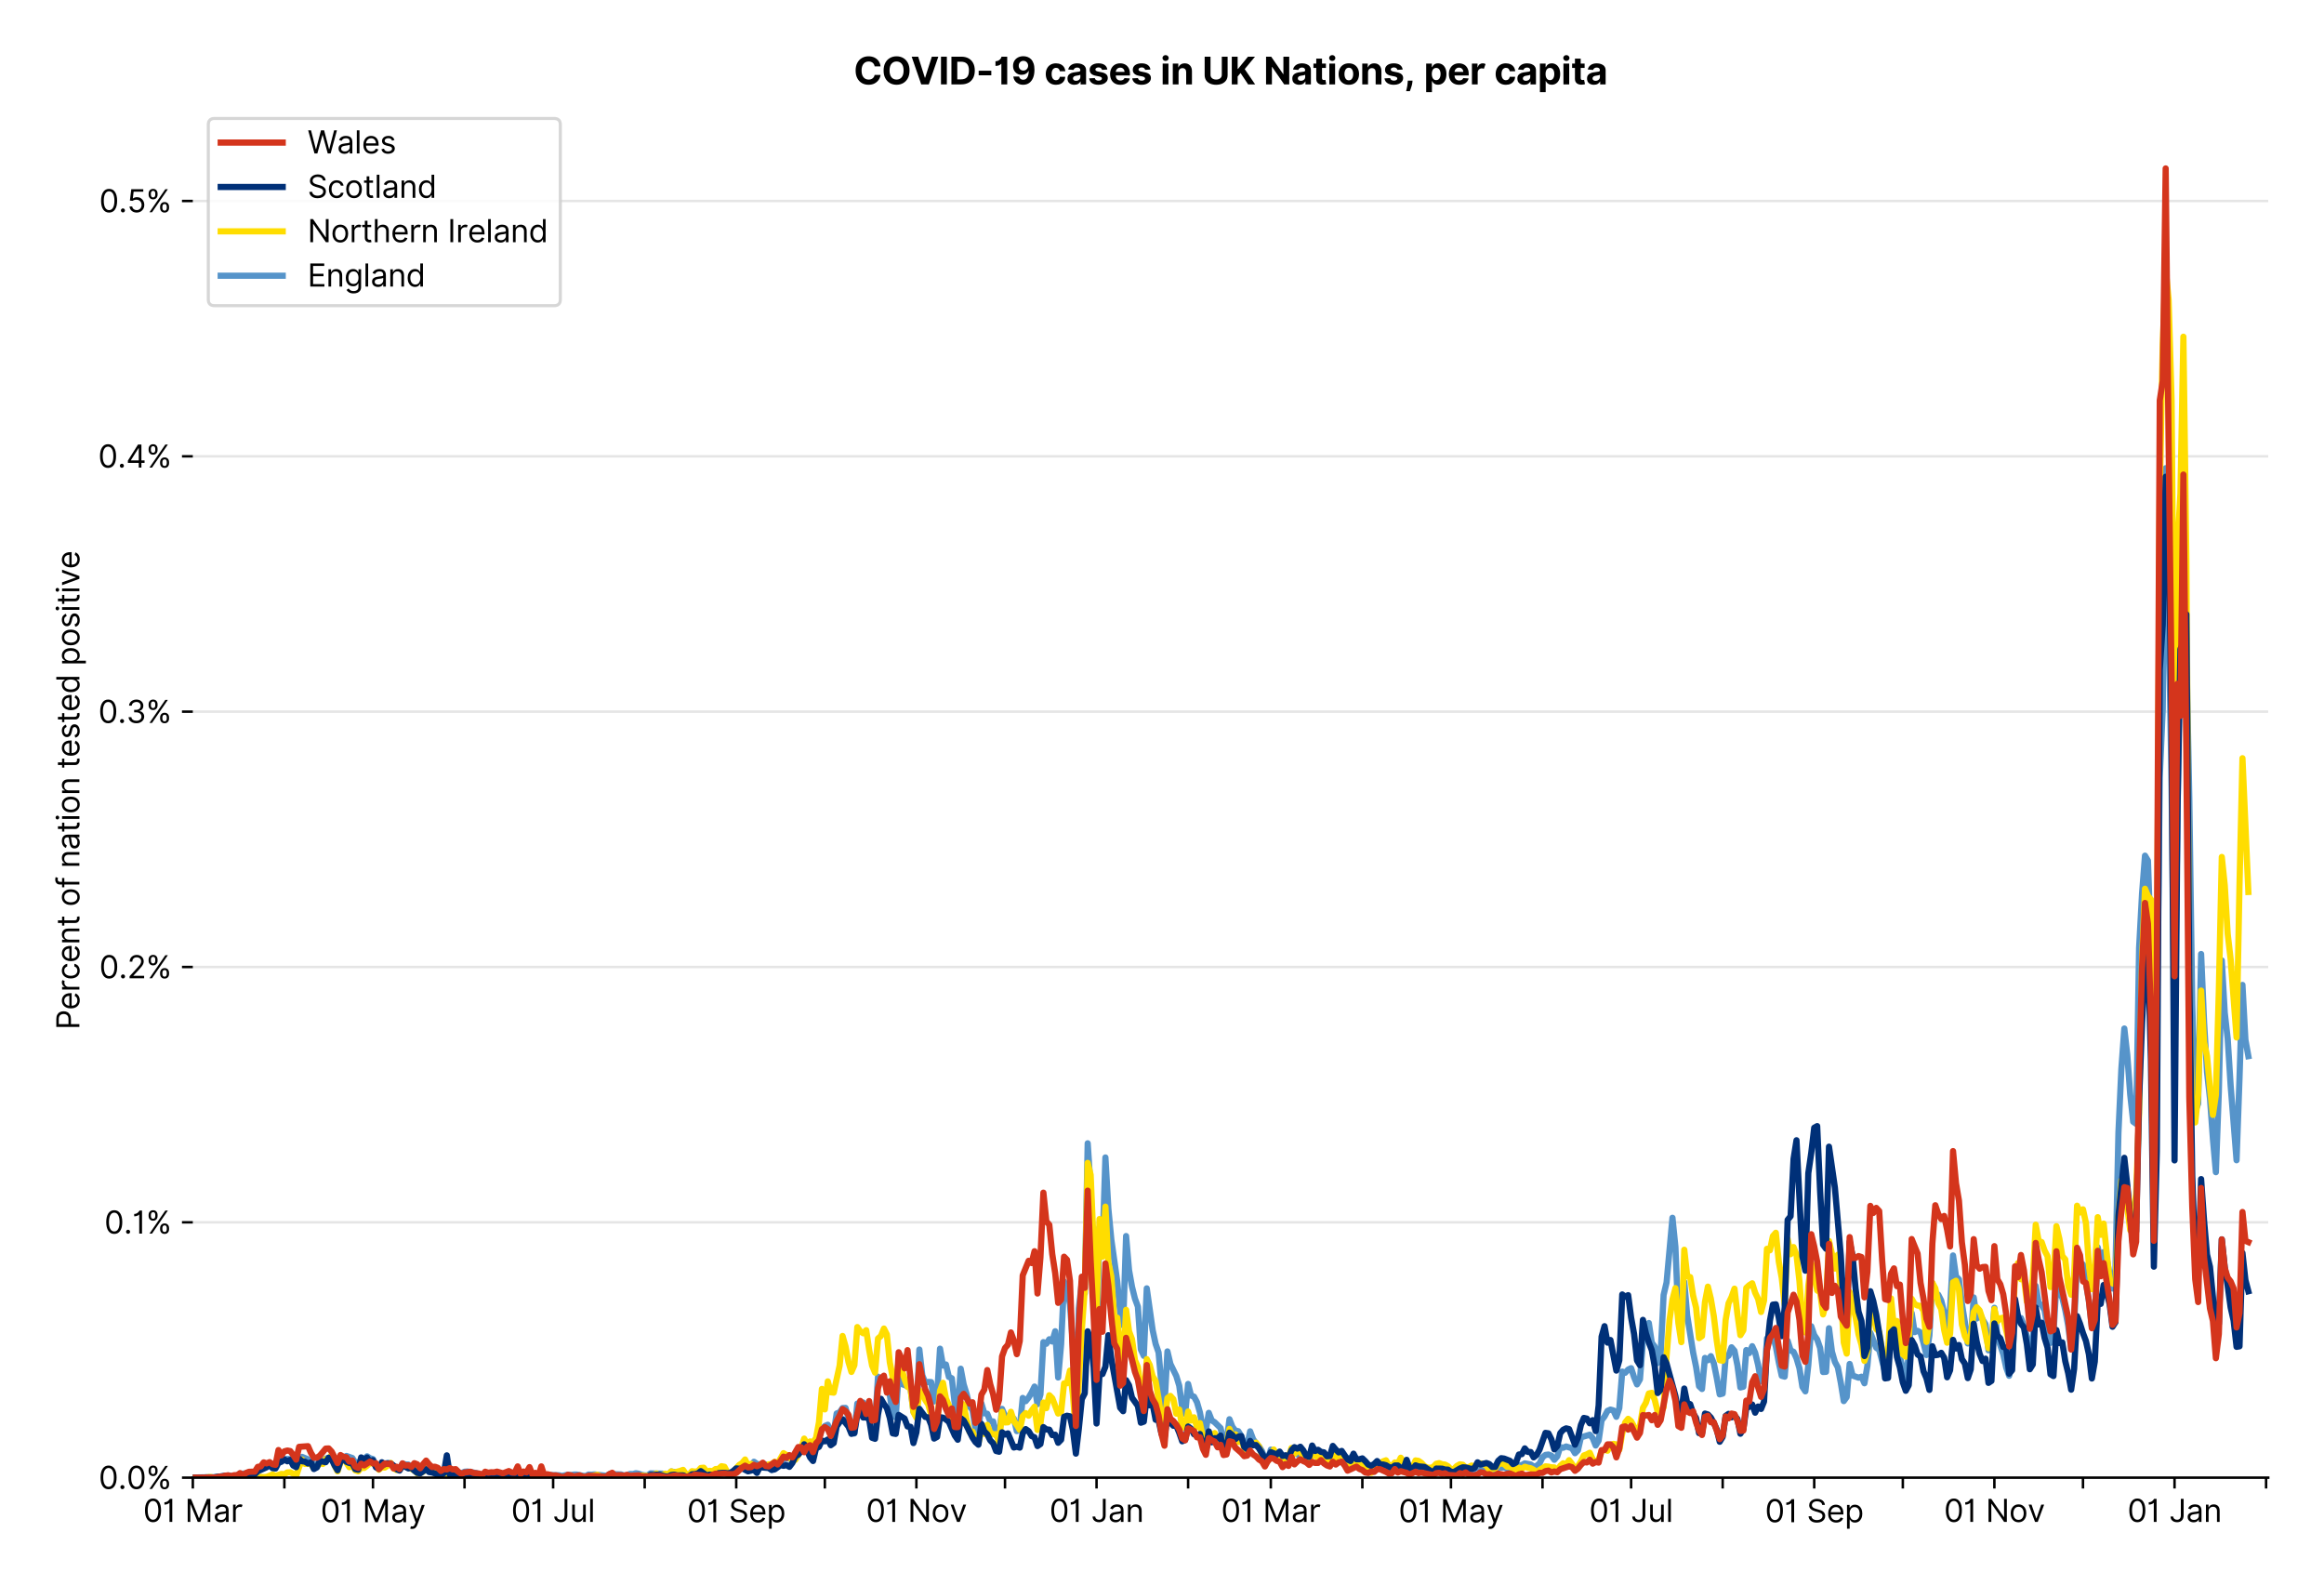 <?xml version="1.0" encoding="utf-8" standalone="no"?>
<!DOCTYPE svg PUBLIC "-//W3C//DTD SVG 1.1//EN"
  "http://www.w3.org/Graphics/SVG/1.1/DTD/svg11.dtd">
<svg xmlns:xlink="http://www.w3.org/1999/xlink" viewBox="0 0 749.811 511.234" xmlns="http://www.w3.org/2000/svg" version="1.1">
 <defs>
  <style type="text/css">*{stroke-linejoin: round; stroke-linecap: butt}</style>
 </defs>
 <g id="figure_1">
  <g id="patch_1">
   <path d="M 0 511.234 
L 749.811 511.234 
L 749.811 0 
L 0 0 
z
" style="fill: #ffffff"/>
  </g>
  <g id="axes_1">
   <g id="patch_2">
    <path d="M 62.211 476.745 
L 731.811 476.745 
L 731.811 33.225 
L 62.211 33.225 
z
" style="fill: #ffffff"/>
   </g>
   <g id="matplotlib.axis_1">
    <g id="xtick_1">
     <g id="line2d_1">
      <defs>
       <path id="me4fc3745aa" d="M 0 0 
L 0 3.5 
" style="stroke: #000000; stroke-width: 0.8"/>
      </defs>
      <g>
       <use xlink:href="#me4fc3745aa" x="62.211" y="476.745" style="stroke: #000000; stroke-width: 0.8"/>
      </g>
     </g>
     <g id="text_1">
      <!-- 01 Mar -->
      <g transform="translate(46.174 491.018)scale(0.1 -0.1)">
       <defs>
        <path id="Inter-Regular-30" d="M 2000 -64 
Q 1230 -64 806 561 
Q 382 1186 382 2327 
Q 382 3459 809 4088 
Q 1236 4718 2000 4718 
Q 2764 4718 3191 4088 
Q 3618 3459 3618 2327 
Q 3618 1186 3194 561 
Q 2771 -64 2000 -64 
z
M 2000 436 
Q 2509 436 2791 927 
Q 3073 1418 3073 2327 
Q 3073 3234 2789 3730 
Q 2505 4227 2000 4227 
Q 1496 4227 1211 3730 
Q 927 3234 927 2327 
Q 927 1418 1210 927 
Q 1493 436 2000 436 
z
" transform="scale(0.016)"/>
        <path id="Inter-Regular-31" d="M 1973 4655 
L 1973 0 
L 1409 0 
L 1409 3836 
L 1373 3836 
Q 1341 3773 1209 3692 
Q 1077 3611 868 3551 
Q 659 3491 391 3491 
L 391 3964 
Q 661 3964 859 4061 
Q 1057 4159 1190 4291 
Q 1323 4423 1392 4529 
Q 1461 4636 1473 4655 
L 1973 4655 
z
" transform="scale(0.016)"/>
        <path id="Inter-Regular-20" transform="scale(0.016)"/>
        <path id="Inter-Regular-4d" d="M 564 4655 
L 1236 4655 
L 2818 791 
L 2873 791 
L 4455 4655 
L 5127 4655 
L 5127 0 
L 4600 0 
L 4600 3536 
L 4555 3536 
L 3100 0 
L 2591 0 
L 1136 3536 
L 1091 3536 
L 1091 0 
L 564 0 
L 564 4655 
z
" transform="scale(0.016)"/>
        <path id="Inter-Regular-61" d="M 1518 -82 
Q 1186 -82 916 44 
Q 646 170 486 410 
Q 327 650 327 991 
Q 327 1291 445 1478 
Q 564 1666 761 1773 
Q 959 1880 1199 1933 
Q 1439 1986 1682 2018 
Q 2000 2059 2199 2080 
Q 2398 2102 2490 2154 
Q 2582 2207 2582 2336 
L 2582 2355 
Q 2582 2691 2399 2877 
Q 2216 3064 1846 3064 
Q 1461 3064 1243 2895 
Q 1025 2727 936 2536 
L 427 2718 
Q 564 3036 792 3214 
Q 1021 3393 1292 3464 
Q 1564 3536 1827 3536 
Q 1996 3536 2215 3496 
Q 2434 3457 2640 3334 
Q 2846 3211 2982 2963 
Q 3118 2716 3118 2300 
L 3118 0 
L 2582 0 
L 2582 473 
L 2555 473 
Q 2500 359 2373 229 
Q 2246 100 2034 9 
Q 1823 -82 1518 -82 
z
M 1600 400 
Q 1918 400 2137 525 
Q 2357 650 2469 847 
Q 2582 1045 2582 1264 
L 2582 1755 
Q 2548 1714 2433 1681 
Q 2318 1648 2169 1624 
Q 2021 1600 1881 1583 
Q 1741 1566 1655 1555 
Q 1446 1527 1265 1467 
Q 1084 1407 974 1287 
Q 864 1168 864 964 
Q 864 684 1072 542 
Q 1280 400 1600 400 
z
" transform="scale(0.016)"/>
        <path id="Inter-Regular-72" d="M 491 0 
L 491 3491 
L 1009 3491 
L 1009 2964 
L 1046 2964 
Q 1139 3223 1389 3384 
Q 1639 3545 1955 3545 
Q 2100 3545 2209 3511 
Q 2318 3477 2400 3418 
L 2218 2964 
Q 2161 2993 2085 3010 
Q 2009 3027 1909 3027 
Q 1527 3027 1277 2794 
Q 1027 2561 1027 2209 
L 1027 0 
L 491 0 
z
" transform="scale(0.016)"/>
       </defs>
       <use xlink:href="#Inter-Regular-30"/>
       <use xlink:href="#Inter-Regular-31" x="62.5"/>
       <use xlink:href="#Inter-Regular-20" x="106.676"/>
       <use xlink:href="#Inter-Regular-4d" x="134.801"/>
       <use xlink:href="#Inter-Regular-61" x="225.994"/>
       <use xlink:href="#Inter-Regular-72" x="282.386"/>
      </g>
     </g>
    </g>
    <g id="xtick_2">
     <g id="line2d_2">
      <g>
       <use xlink:href="#me4fc3745aa" x="91.75" y="476.745" style="stroke: #000000; stroke-width: 0.8"/>
      </g>
     </g>
    </g>
    <g id="xtick_3">
     <g id="line2d_3">
      <g>
       <use xlink:href="#me4fc3745aa" x="120.336" y="476.745" style="stroke: #000000; stroke-width: 0.8"/>
      </g>
     </g>
     <g id="text_2">
      <!-- 01 May -->
      <g transform="translate(103.433 491.117)scale(0.1 -0.1)">
       <defs>
        <path id="Inter-Regular-79" d="M 818 -1355 
Q 682 -1355 575 -1333 
Q 468 -1311 427 -1291 
L 564 -818 
Q 857 -893 1053 -814 
Q 1250 -736 1391 -345 
L 1509 -18 
L 218 3491 
L 800 3491 
L 1764 709 
L 1800 709 
L 2764 3491 
L 3346 3491 
L 1846 -564 
Q 1550 -1355 818 -1355 
z
" transform="scale(0.016)"/>
       </defs>
       <use xlink:href="#Inter-Regular-30"/>
       <use xlink:href="#Inter-Regular-31" x="62.5"/>
       <use xlink:href="#Inter-Regular-20" x="106.676"/>
       <use xlink:href="#Inter-Regular-4d" x="134.801"/>
       <use xlink:href="#Inter-Regular-61" x="225.994"/>
       <use xlink:href="#Inter-Regular-79" x="282.386"/>
      </g>
     </g>
    </g>
    <g id="xtick_4">
     <g id="line2d_4">
      <g>
       <use xlink:href="#me4fc3745aa" x="149.875" y="476.745" style="stroke: #000000; stroke-width: 0.8"/>
      </g>
     </g>
    </g>
    <g id="xtick_5">
     <g id="line2d_5">
      <g>
       <use xlink:href="#me4fc3745aa" x="178.461" y="476.745" style="stroke: #000000; stroke-width: 0.8"/>
      </g>
     </g>
     <g id="text_3">
      <!-- 01 Jul -->
      <g transform="translate(164.918 491.018)scale(0.1 -0.1)">
       <defs>
        <path id="Inter-Regular-4a" d="M 2346 4655 
L 2909 4655 
L 2909 1327 
Q 2909 657 2549 296 
Q 2189 -64 1582 -64 
Q 1200 -64 902 76 
Q 605 216 434 475 
Q 264 734 264 1091 
L 818 1091 
Q 818 795 1034 615 
Q 1250 436 1582 436 
Q 1948 436 2147 664 
Q 2346 893 2346 1327 
L 2346 4655 
z
" transform="scale(0.016)"/>
        <path id="Inter-Regular-75" d="M 2691 1427 
L 2691 3491 
L 3227 3491 
L 3227 0 
L 2691 0 
L 2691 591 
L 2655 591 
Q 2532 325 2273 140 
Q 2014 -45 1618 -45 
Q 1127 -45 809 280 
Q 491 605 491 1273 
L 491 3491 
L 1027 3491 
L 1027 1309 
Q 1027 927 1242 700 
Q 1457 473 1791 473 
Q 1991 473 2199 575 
Q 2407 677 2549 888 
Q 2691 1100 2691 1427 
z
" transform="scale(0.016)"/>
        <path id="Inter-Regular-6c" d="M 1027 4655 
L 1027 0 
L 491 0 
L 491 4655 
L 1027 4655 
z
" transform="scale(0.016)"/>
       </defs>
       <use xlink:href="#Inter-Regular-30"/>
       <use xlink:href="#Inter-Regular-31" x="62.5"/>
       <use xlink:href="#Inter-Regular-20" x="106.676"/>
       <use xlink:href="#Inter-Regular-4a" x="134.801"/>
       <use xlink:href="#Inter-Regular-75" x="189.063"/>
       <use xlink:href="#Inter-Regular-6c" x="247.159"/>
      </g>
     </g>
    </g>
    <g id="xtick_6">
     <g id="line2d_6">
      <g>
       <use xlink:href="#me4fc3745aa" x="208" y="476.745" style="stroke: #000000; stroke-width: 0.8"/>
      </g>
     </g>
    </g>
    <g id="xtick_7">
     <g id="line2d_7">
      <g>
       <use xlink:href="#me4fc3745aa" x="237.539" y="476.745" style="stroke: #000000; stroke-width: 0.8"/>
      </g>
     </g>
     <g id="text_4">
      <!-- 01 Sep -->
      <g transform="translate(221.652 491.117)scale(0.1 -0.1)">
       <defs>
        <path id="Inter-Regular-53" d="M 3109 3491 
Q 3068 3836 2777 4027 
Q 2486 4218 2064 4218 
Q 1600 4218 1318 3999 
Q 1036 3780 1036 3445 
Q 1036 3195 1189 3042 
Q 1343 2889 1553 2803 
Q 1764 2718 1936 2673 
L 2409 2545 
Q 2591 2498 2815 2414 
Q 3039 2330 3244 2185 
Q 3450 2041 3584 1816 
Q 3718 1591 3718 1264 
Q 3718 886 3521 581 
Q 3325 277 2949 97 
Q 2573 -82 2036 -82 
Q 1286 -82 845 272 
Q 405 627 364 1200 
L 946 1200 
Q 968 936 1124 764 
Q 1280 593 1519 510 
Q 1759 427 2036 427 
Q 2359 427 2616 533 
Q 2873 639 3023 828 
Q 3173 1018 3173 1273 
Q 3173 1505 3043 1650 
Q 2914 1795 2702 1886 
Q 2491 1977 2246 2045 
L 1673 2209 
Q 1127 2366 809 2657 
Q 491 2948 491 3418 
Q 491 3809 703 4101 
Q 916 4393 1276 4555 
Q 1636 4718 2082 4718 
Q 2532 4718 2882 4558 
Q 3232 4398 3437 4120 
Q 3643 3843 3655 3491 
L 3109 3491 
z
" transform="scale(0.016)"/>
        <path id="Inter-Regular-65" d="M 1955 -73 
Q 1450 -73 1085 151 
Q 721 375 524 778 
Q 327 1182 327 1718 
Q 327 2255 524 2665 
Q 721 3075 1074 3305 
Q 1427 3536 1900 3536 
Q 2173 3536 2439 3445 
Q 2705 3355 2923 3151 
Q 3141 2948 3270 2614 
Q 3400 2280 3400 1791 
L 3400 1564 
L 866 1564 
Q 884 1005 1183 707 
Q 1482 409 1955 409 
Q 2271 409 2498 545 
Q 2725 682 2827 955 
L 3346 809 
Q 3223 414 2854 170 
Q 2486 -73 1955 -73 
z
M 866 2027 
L 2855 2027 
Q 2855 2470 2595 2762 
Q 2336 3055 1900 3055 
Q 1593 3055 1368 2911 
Q 1143 2768 1013 2533 
Q 884 2298 866 2027 
z
" transform="scale(0.016)"/>
        <path id="Inter-Regular-70" d="M 491 -1309 
L 491 3491 
L 1009 3491 
L 1009 2936 
L 1073 2936 
Q 1132 3027 1237 3169 
Q 1343 3311 1542 3423 
Q 1741 3536 2082 3536 
Q 2523 3536 2859 3315 
Q 3196 3095 3384 2690 
Q 3573 2286 3573 1736 
Q 3573 1182 3384 776 
Q 3196 370 2861 148 
Q 2527 -73 2091 -73 
Q 1755 -73 1552 39 
Q 1350 152 1241 296 
Q 1132 441 1073 536 
L 1027 536 
L 1027 -1309 
L 491 -1309 
z
M 1018 1745 
Q 1018 1152 1276 780 
Q 1534 409 2018 409 
Q 2355 409 2581 587 
Q 2807 766 2921 1069 
Q 3036 1373 3036 1745 
Q 3036 2114 2923 2410 
Q 2811 2707 2585 2881 
Q 2359 3055 2018 3055 
Q 1527 3055 1272 2693 
Q 1018 2332 1018 1745 
z
" transform="scale(0.016)"/>
       </defs>
       <use xlink:href="#Inter-Regular-30"/>
       <use xlink:href="#Inter-Regular-31" x="62.5"/>
       <use xlink:href="#Inter-Regular-20" x="106.676"/>
       <use xlink:href="#Inter-Regular-53" x="134.801"/>
       <use xlink:href="#Inter-Regular-65" x="198.58"/>
       <use xlink:href="#Inter-Regular-70" x="256.818"/>
      </g>
     </g>
    </g>
    <g id="xtick_8">
     <g id="line2d_8">
      <g>
       <use xlink:href="#me4fc3745aa" x="266.126" y="476.745" style="stroke: #000000; stroke-width: 0.8"/>
      </g>
     </g>
    </g>
    <g id="xtick_9">
     <g id="line2d_9">
      <g>
       <use xlink:href="#me4fc3745aa" x="295.665" y="476.745" style="stroke: #000000; stroke-width: 0.8"/>
      </g>
     </g>
     <g id="text_5">
      <!-- 01 Nov -->
      <g transform="translate(279.394 491.018)scale(0.1 -0.1)">
       <defs>
        <path id="Inter-Regular-4e" d="M 4255 4655 
L 4255 0 
L 3709 0 
L 1173 3655 
L 1127 3655 
L 1127 0 
L 564 0 
L 564 4655 
L 1109 4655 
L 3655 991 
L 3700 991 
L 3700 4655 
L 4255 4655 
z
" transform="scale(0.016)"/>
        <path id="Inter-Regular-6f" d="M 1909 -73 
Q 1436 -73 1080 152 
Q 725 377 526 781 
Q 327 1186 327 1727 
Q 327 2273 526 2679 
Q 725 3086 1080 3311 
Q 1436 3536 1909 3536 
Q 2382 3536 2737 3311 
Q 3093 3086 3292 2679 
Q 3491 2273 3491 1727 
Q 3491 1186 3292 781 
Q 3093 377 2737 152 
Q 2382 -73 1909 -73 
z
M 1909 409 
Q 2268 409 2500 593 
Q 2732 777 2843 1077 
Q 2955 1377 2955 1727 
Q 2955 2077 2843 2379 
Q 2732 2682 2500 2868 
Q 2268 3055 1909 3055 
Q 1550 3055 1318 2868 
Q 1086 2682 975 2379 
Q 864 2077 864 1727 
Q 864 1377 975 1077 
Q 1086 777 1318 593 
Q 1550 409 1909 409 
z
" transform="scale(0.016)"/>
        <path id="Inter-Regular-76" d="M 3346 3491 
L 2055 0 
L 1509 0 
L 218 3491 
L 800 3491 
L 1764 709 
L 1800 709 
L 2764 3491 
L 3346 3491 
z
" transform="scale(0.016)"/>
       </defs>
       <use xlink:href="#Inter-Regular-30"/>
       <use xlink:href="#Inter-Regular-31" x="62.5"/>
       <use xlink:href="#Inter-Regular-20" x="106.676"/>
       <use xlink:href="#Inter-Regular-4e" x="134.801"/>
       <use xlink:href="#Inter-Regular-6f" x="210.085"/>
       <use xlink:href="#Inter-Regular-76" x="269.744"/>
      </g>
     </g>
    </g>
    <g id="xtick_10">
     <g id="line2d_10">
      <g>
       <use xlink:href="#me4fc3745aa" x="324.251" y="476.745" style="stroke: #000000; stroke-width: 0.8"/>
      </g>
     </g>
    </g>
    <g id="xtick_11">
     <g id="line2d_11">
      <g>
       <use xlink:href="#me4fc3745aa" x="353.79" y="476.745" style="stroke: #000000; stroke-width: 0.8"/>
      </g>
     </g>
     <g id="text_6">
      <!-- 01 Jan -->
      <g transform="translate(338.591 491.018)scale(0.1 -0.1)">
       <defs>
        <path id="Inter-Regular-6e" d="M 1027 2100 
L 1027 0 
L 491 0 
L 491 3491 
L 1009 3491 
L 1009 2945 
L 1055 2945 
Q 1177 3211 1427 3373 
Q 1677 3536 2073 3536 
Q 2602 3536 2928 3211 
Q 3255 2886 3255 2218 
L 3255 0 
L 2718 0 
L 2718 2182 
Q 2718 2593 2504 2824 
Q 2291 3055 1918 3055 
Q 1534 3055 1280 2806 
Q 1027 2557 1027 2100 
z
" transform="scale(0.016)"/>
       </defs>
       <use xlink:href="#Inter-Regular-30"/>
       <use xlink:href="#Inter-Regular-31" x="62.5"/>
       <use xlink:href="#Inter-Regular-20" x="106.676"/>
       <use xlink:href="#Inter-Regular-4a" x="134.801"/>
       <use xlink:href="#Inter-Regular-61" x="189.063"/>
       <use xlink:href="#Inter-Regular-6e" x="245.455"/>
      </g>
     </g>
    </g>
    <g id="xtick_12">
     <g id="line2d_12">
      <g>
       <use xlink:href="#me4fc3745aa" x="383.329" y="476.745" style="stroke: #000000; stroke-width: 0.8"/>
      </g>
     </g>
    </g>
    <g id="xtick_13">
     <g id="line2d_13">
      <g>
       <use xlink:href="#me4fc3745aa" x="410.009" y="476.745" style="stroke: #000000; stroke-width: 0.8"/>
      </g>
     </g>
     <g id="text_7">
      <!-- 01 Mar -->
      <g transform="translate(393.973 491.018)scale(0.1 -0.1)">
       <use xlink:href="#Inter-Regular-30"/>
       <use xlink:href="#Inter-Regular-31" x="62.5"/>
       <use xlink:href="#Inter-Regular-20" x="106.676"/>
       <use xlink:href="#Inter-Regular-4d" x="134.801"/>
       <use xlink:href="#Inter-Regular-61" x="225.994"/>
       <use xlink:href="#Inter-Regular-72" x="282.386"/>
      </g>
     </g>
    </g>
    <g id="xtick_14">
     <g id="line2d_14">
      <g>
       <use xlink:href="#me4fc3745aa" x="439.548" y="476.745" style="stroke: #000000; stroke-width: 0.8"/>
      </g>
     </g>
    </g>
    <g id="xtick_15">
     <g id="line2d_15">
      <g>
       <use xlink:href="#me4fc3745aa" x="468.134" y="476.745" style="stroke: #000000; stroke-width: 0.8"/>
      </g>
     </g>
     <g id="text_8">
      <!-- 01 May -->
      <g transform="translate(451.231 491.117)scale(0.1 -0.1)">
       <use xlink:href="#Inter-Regular-30"/>
       <use xlink:href="#Inter-Regular-31" x="62.5"/>
       <use xlink:href="#Inter-Regular-20" x="106.676"/>
       <use xlink:href="#Inter-Regular-4d" x="134.801"/>
       <use xlink:href="#Inter-Regular-61" x="225.994"/>
       <use xlink:href="#Inter-Regular-79" x="282.386"/>
      </g>
     </g>
    </g>
    <g id="xtick_16">
     <g id="line2d_16">
      <g>
       <use xlink:href="#me4fc3745aa" x="497.673" y="476.745" style="stroke: #000000; stroke-width: 0.8"/>
      </g>
     </g>
    </g>
    <g id="xtick_17">
     <g id="line2d_17">
      <g>
       <use xlink:href="#me4fc3745aa" x="526.26" y="476.745" style="stroke: #000000; stroke-width: 0.8"/>
      </g>
     </g>
     <g id="text_9">
      <!-- 01 Jul -->
      <g transform="translate(512.716 491.018)scale(0.1 -0.1)">
       <use xlink:href="#Inter-Regular-30"/>
       <use xlink:href="#Inter-Regular-31" x="62.5"/>
       <use xlink:href="#Inter-Regular-20" x="106.676"/>
       <use xlink:href="#Inter-Regular-4a" x="134.801"/>
       <use xlink:href="#Inter-Regular-75" x="189.063"/>
       <use xlink:href="#Inter-Regular-6c" x="247.159"/>
      </g>
     </g>
    </g>
    <g id="xtick_18">
     <g id="line2d_18">
      <g>
       <use xlink:href="#me4fc3745aa" x="555.799" y="476.745" style="stroke: #000000; stroke-width: 0.8"/>
      </g>
     </g>
    </g>
    <g id="xtick_19">
     <g id="line2d_19">
      <g>
       <use xlink:href="#me4fc3745aa" x="585.338" y="476.745" style="stroke: #000000; stroke-width: 0.8"/>
      </g>
     </g>
     <g id="text_10">
      <!-- 01 Sep -->
      <g transform="translate(569.45 491.117)scale(0.1 -0.1)">
       <use xlink:href="#Inter-Regular-30"/>
       <use xlink:href="#Inter-Regular-31" x="62.5"/>
       <use xlink:href="#Inter-Regular-20" x="106.676"/>
       <use xlink:href="#Inter-Regular-53" x="134.801"/>
       <use xlink:href="#Inter-Regular-65" x="198.58"/>
       <use xlink:href="#Inter-Regular-70" x="256.818"/>
      </g>
     </g>
    </g>
    <g id="xtick_20">
     <g id="line2d_20">
      <g>
       <use xlink:href="#me4fc3745aa" x="613.924" y="476.745" style="stroke: #000000; stroke-width: 0.8"/>
      </g>
     </g>
    </g>
    <g id="xtick_21">
     <g id="line2d_21">
      <g>
       <use xlink:href="#me4fc3745aa" x="643.463" y="476.745" style="stroke: #000000; stroke-width: 0.8"/>
      </g>
     </g>
     <g id="text_11">
      <!-- 01 Nov -->
      <g transform="translate(627.192 491.018)scale(0.1 -0.1)">
       <use xlink:href="#Inter-Regular-30"/>
       <use xlink:href="#Inter-Regular-31" x="62.5"/>
       <use xlink:href="#Inter-Regular-20" x="106.676"/>
       <use xlink:href="#Inter-Regular-4e" x="134.801"/>
       <use xlink:href="#Inter-Regular-6f" x="210.085"/>
       <use xlink:href="#Inter-Regular-76" x="269.744"/>
      </g>
     </g>
    </g>
    <g id="xtick_22">
     <g id="line2d_22">
      <g>
       <use xlink:href="#me4fc3745aa" x="672.049" y="476.745" style="stroke: #000000; stroke-width: 0.8"/>
      </g>
     </g>
    </g>
    <g id="xtick_23">
     <g id="line2d_23">
      <g>
       <use xlink:href="#me4fc3745aa" x="701.588" y="476.745" style="stroke: #000000; stroke-width: 0.8"/>
      </g>
     </g>
     <g id="text_12">
      <!-- 01 Jan -->
      <g transform="translate(686.389 491.018)scale(0.1 -0.1)">
       <use xlink:href="#Inter-Regular-30"/>
       <use xlink:href="#Inter-Regular-31" x="62.5"/>
       <use xlink:href="#Inter-Regular-20" x="106.676"/>
       <use xlink:href="#Inter-Regular-4a" x="134.801"/>
       <use xlink:href="#Inter-Regular-61" x="189.063"/>
       <use xlink:href="#Inter-Regular-6e" x="245.455"/>
      </g>
     </g>
    </g>
    <g id="xtick_24">
     <g id="line2d_24">
      <g>
       <use xlink:href="#me4fc3745aa" x="731.127" y="476.745" style="stroke: #000000; stroke-width: 0.8"/>
      </g>
     </g>
    </g>
   </g>
   <g id="matplotlib.axis_2">
    <g id="ytick_1">
     <g id="line2d_25">
      <path d="M 62.211 476.745 
L 731.811 476.745 
" clip-path="url(#pb2d10b8c70)" style="fill: none; stroke: #e5e5e5; stroke-width: 0.8; stroke-linecap: square"/>
     </g>
     <g id="line2d_26">
      <defs>
       <path id="m918544b846" d="M 0 0 
L -3.5 0 
" style="stroke: #000000; stroke-width: 0.8"/>
      </defs>
      <g>
       <use xlink:href="#m918544b846" x="62.211" y="476.745" style="stroke: #000000; stroke-width: 0.8"/>
      </g>
     </g>
     <g id="text_13">
      <!-- 0.0% -->
      <g transform="translate(31.83 480.382)scale(0.1 -0.1)">
       <defs>
        <path id="Inter-Regular-2e" d="M 882 -36 
Q 714 -36 593 84 
Q 473 205 473 373 
Q 473 541 593 661 
Q 714 782 882 782 
Q 1050 782 1170 661 
Q 1291 541 1291 373 
Q 1291 205 1170 84 
Q 1050 -36 882 -36 
z
" transform="scale(0.016)"/>
        <path id="Inter-Regular-25" d="M 2855 873 
L 2855 1118 
Q 2855 1373 2960 1585 
Q 3066 1798 3269 1926 
Q 3473 2055 3764 2055 
Q 4059 2055 4259 1926 
Q 4459 1798 4561 1585 
Q 4664 1373 4664 1118 
L 4664 873 
Q 4664 618 4560 405 
Q 4457 193 4256 64 
Q 4055 -64 3764 -64 
Q 3468 -64 3266 64 
Q 3064 193 2959 405 
Q 2855 618 2855 873 
z
M 536 3536 
L 536 3782 
Q 536 4036 642 4248 
Q 748 4461 951 4589 
Q 1155 4718 1446 4718 
Q 1741 4718 1941 4589 
Q 2141 4461 2243 4248 
Q 2346 4036 2346 3782 
L 2346 3536 
Q 2346 3282 2242 3069 
Q 2139 2857 1937 2728 
Q 1736 2600 1446 2600 
Q 1150 2600 948 2728 
Q 746 2857 641 3069 
Q 536 3282 536 3536 
z
M 709 0 
L 3909 4655 
L 4427 4655 
L 1227 0 
L 709 0 
z
M 3318 1118 
L 3318 873 
Q 3318 661 3418 494 
Q 3518 327 3764 327 
Q 4002 327 4101 494 
Q 4200 661 4200 873 
L 4200 1118 
Q 4200 1330 4104 1497 
Q 4009 1664 3764 1664 
Q 3525 1664 3421 1497 
Q 3318 1330 3318 1118 
z
M 1000 3782 
L 1000 3536 
Q 1000 3325 1100 3158 
Q 1200 2991 1446 2991 
Q 1684 2991 1783 3158 
Q 1882 3325 1882 3536 
L 1882 3782 
Q 1882 3993 1786 4160 
Q 1691 4327 1446 4327 
Q 1207 4327 1103 4160 
Q 1000 3993 1000 3782 
z
" transform="scale(0.016)"/>
       </defs>
       <use xlink:href="#Inter-Regular-30"/>
       <use xlink:href="#Inter-Regular-2e" x="62.5"/>
       <use xlink:href="#Inter-Regular-30" x="90.057"/>
       <use xlink:href="#Inter-Regular-25" x="152.557"/>
      </g>
     </g>
    </g>
    <g id="ytick_2">
     <g id="line2d_27">
      <path d="M 62.211 394.365 
L 731.811 394.365 
" clip-path="url(#pb2d10b8c70)" style="fill: none; stroke: #e5e5e5; stroke-width: 0.8; stroke-linecap: square"/>
     </g>
     <g id="line2d_28">
      <g>
       <use xlink:href="#m918544b846" x="62.211" y="394.365" style="stroke: #000000; stroke-width: 0.8"/>
      </g>
     </g>
     <g id="text_14">
      <!-- 0.1% -->
      <g transform="translate(33.663 398.002)scale(0.1 -0.1)">
       <use xlink:href="#Inter-Regular-30"/>
       <use xlink:href="#Inter-Regular-2e" x="62.5"/>
       <use xlink:href="#Inter-Regular-31" x="90.057"/>
       <use xlink:href="#Inter-Regular-25" x="134.233"/>
      </g>
     </g>
    </g>
    <g id="ytick_3">
     <g id="line2d_29">
      <path d="M 62.211 311.986 
L 731.811 311.986 
" clip-path="url(#pb2d10b8c70)" style="fill: none; stroke: #e5e5e5; stroke-width: 0.8; stroke-linecap: square"/>
     </g>
     <g id="line2d_30">
      <g>
       <use xlink:href="#m918544b846" x="62.211" y="311.986" style="stroke: #000000; stroke-width: 0.8"/>
      </g>
     </g>
     <g id="text_15">
      <!-- 0.2% -->
      <g transform="translate(32.028 315.623)scale(0.1 -0.1)">
       <defs>
        <path id="Inter-Regular-32" d="M 482 0 
L 482 409 
L 2018 2091 
Q 2289 2386 2464 2605 
Q 2639 2825 2724 3019 
Q 2809 3214 2809 3427 
Q 2809 3795 2553 4011 
Q 2298 4227 1918 4227 
Q 1514 4227 1275 3985 
Q 1036 3743 1036 3345 
L 500 3345 
Q 500 3755 688 4064 
Q 877 4373 1203 4545 
Q 1530 4718 1936 4718 
Q 2346 4718 2661 4545 
Q 2977 4373 3156 4079 
Q 3336 3786 3336 3427 
Q 3336 3170 3244 2926 
Q 3152 2682 2926 2383 
Q 2700 2084 2300 1655 
L 1255 536 
L 1255 500 
L 3418 500 
L 3418 0 
L 482 0 
z
" transform="scale(0.016)"/>
       </defs>
       <use xlink:href="#Inter-Regular-30"/>
       <use xlink:href="#Inter-Regular-2e" x="62.5"/>
       <use xlink:href="#Inter-Regular-32" x="90.057"/>
       <use xlink:href="#Inter-Regular-25" x="150.568"/>
      </g>
     </g>
    </g>
    <g id="ytick_4">
     <g id="line2d_31">
      <path d="M 62.211 229.606 
L 731.811 229.606 
" clip-path="url(#pb2d10b8c70)" style="fill: none; stroke: #e5e5e5; stroke-width: 0.8; stroke-linecap: square"/>
     </g>
     <g id="line2d_32">
      <g>
       <use xlink:href="#m918544b846" x="62.211" y="229.606" style="stroke: #000000; stroke-width: 0.8"/>
      </g>
     </g>
     <g id="text_16">
      <!-- 0.3% -->
      <g transform="translate(31.716 233.243)scale(0.1 -0.1)">
       <defs>
        <path id="Inter-Regular-33" d="M 2055 -64 
Q 1605 -64 1253 90 
Q 902 245 696 521 
Q 491 798 473 1164 
L 1046 1164 
Q 1071 827 1356 631 
Q 1641 436 2046 436 
Q 2493 436 2783 664 
Q 3073 893 3073 1264 
Q 3073 1650 2787 1893 
Q 2502 2136 1973 2136 
L 1600 2136 
L 1600 2636 
L 1973 2636 
Q 2386 2636 2647 2856 
Q 2909 3077 2909 3445 
Q 2909 3798 2679 4012 
Q 2450 4227 2064 4227 
Q 1823 4227 1610 4139 
Q 1398 4052 1264 3887 
Q 1130 3723 1118 3491 
L 573 3491 
Q 586 3857 793 4133 
Q 1000 4409 1335 4563 
Q 1671 4718 2073 4718 
Q 2505 4718 2814 4544 
Q 3123 4370 3289 4086 
Q 3455 3802 3455 3473 
Q 3455 3080 3249 2802 
Q 3043 2525 2691 2418 
L 2691 2382 
Q 3132 2309 3379 2008 
Q 3627 1707 3627 1264 
Q 3627 884 3421 583 
Q 3216 282 2861 109 
Q 2507 -64 2055 -64 
z
" transform="scale(0.016)"/>
       </defs>
       <use xlink:href="#Inter-Regular-30"/>
       <use xlink:href="#Inter-Regular-2e" x="62.5"/>
       <use xlink:href="#Inter-Regular-33" x="90.057"/>
       <use xlink:href="#Inter-Regular-25" x="153.693"/>
      </g>
     </g>
    </g>
    <g id="ytick_5">
     <g id="line2d_33">
      <path d="M 62.211 147.227 
L 731.811 147.227 
" clip-path="url(#pb2d10b8c70)" style="fill: none; stroke: #e5e5e5; stroke-width: 0.8; stroke-linecap: square"/>
     </g>
     <g id="line2d_34">
      <g>
       <use xlink:href="#m918544b846" x="62.211" y="147.227" style="stroke: #000000; stroke-width: 0.8"/>
      </g>
     </g>
     <g id="text_17">
      <!-- 0.4% -->
      <g transform="translate(31.659 150.863)scale(0.1 -0.1)">
       <defs>
        <path id="Inter-Regular-34" d="M 373 955 
L 373 1418 
L 2418 4655 
L 3100 4655 
L 3100 1455 
L 3736 1455 
L 3736 955 
L 3100 955 
L 3100 0 
L 2564 0 
L 2564 955 
L 373 955 
z
M 2564 1455 
L 2564 3936 
L 2527 3936 
L 982 1491 
L 982 1455 
L 2564 1455 
z
" transform="scale(0.016)"/>
       </defs>
       <use xlink:href="#Inter-Regular-30"/>
       <use xlink:href="#Inter-Regular-2e" x="62.5"/>
       <use xlink:href="#Inter-Regular-34" x="90.057"/>
       <use xlink:href="#Inter-Regular-25" x="154.261"/>
      </g>
     </g>
    </g>
    <g id="ytick_6">
     <g id="line2d_35">
      <path d="M 62.211 64.847 
L 731.811 64.847 
" clip-path="url(#pb2d10b8c70)" style="fill: none; stroke: #e5e5e5; stroke-width: 0.8; stroke-linecap: square"/>
     </g>
     <g id="line2d_36">
      <g>
       <use xlink:href="#m918544b846" x="62.211" y="64.847" style="stroke: #000000; stroke-width: 0.8"/>
      </g>
     </g>
     <g id="text_18">
      <!-- 0.5% -->
      <g transform="translate(32 68.484)scale(0.1 -0.1)">
       <defs>
        <path id="Inter-Regular-35" d="M 1936 -64 
Q 1536 -64 1216 95 
Q 896 255 702 532 
Q 509 809 491 1164 
L 1036 1164 
Q 1068 848 1324 642 
Q 1580 436 1936 436 
Q 2223 436 2447 570 
Q 2671 705 2799 940 
Q 2927 1175 2927 1473 
Q 2927 1777 2794 2017 
Q 2661 2257 2429 2395 
Q 2198 2534 1900 2536 
Q 1686 2539 1461 2472 
Q 1236 2405 1091 2300 
L 564 2364 
L 846 4655 
L 3264 4655 
L 3264 4155 
L 1318 4155 
L 1155 2782 
L 1182 2782 
Q 1325 2895 1541 2970 
Q 1757 3045 1991 3045 
Q 2418 3045 2753 2842 
Q 3089 2639 3281 2286 
Q 3473 1934 3473 1482 
Q 3473 1036 3274 687 
Q 3075 339 2727 137 
Q 2380 -64 1936 -64 
z
" transform="scale(0.016)"/>
       </defs>
       <use xlink:href="#Inter-Regular-30"/>
       <use xlink:href="#Inter-Regular-2e" x="62.5"/>
       <use xlink:href="#Inter-Regular-35" x="90.057"/>
       <use xlink:href="#Inter-Regular-25" x="150.852"/>
      </g>
     </g>
    </g>
    <g id="text_19">
     <!-- Percent of nation tested positive -->
     <g transform="translate(25.614 332.215)rotate(-90)scale(0.1 -0.1)">
      <defs>
       <path id="Inter-Regular-50" d="M 564 0 
L 564 4655 
L 2136 4655 
Q 2684 4655 3033 4458 
Q 3382 4261 3550 3927 
Q 3718 3593 3718 3182 
Q 3718 2770 3551 2434 
Q 3384 2098 3036 1899 
Q 2689 1700 2146 1700 
L 1127 1700 
L 1127 0 
L 564 0 
z
M 1127 2200 
L 2127 2200 
Q 2689 2200 2926 2482 
Q 3164 2764 3164 3182 
Q 3164 3602 2925 3878 
Q 2686 4155 2118 4155 
L 1127 4155 
L 1127 2200 
z
" transform="scale(0.016)"/>
       <path id="Inter-Regular-63" d="M 1909 -73 
Q 1418 -73 1063 159 
Q 709 391 518 798 
Q 327 1205 327 1727 
Q 327 2259 524 2667 
Q 721 3075 1074 3305 
Q 1427 3536 1900 3536 
Q 2268 3536 2563 3400 
Q 2859 3264 3047 3018 
Q 3236 2773 3282 2445 
L 2746 2445 
Q 2684 2684 2474 2869 
Q 2264 3055 1909 3055 
Q 1439 3055 1151 2697 
Q 864 2339 864 1745 
Q 864 1139 1148 774 
Q 1432 409 1909 409 
Q 2223 409 2447 570 
Q 2671 732 2746 1018 
L 3282 1018 
Q 3236 709 3058 462 
Q 2880 216 2588 71 
Q 2296 -73 1909 -73 
z
" transform="scale(0.016)"/>
       <path id="Inter-Regular-74" d="M 2009 3491 
L 2009 3036 
L 1264 3036 
L 1264 1000 
Q 1264 773 1331 660 
Q 1398 548 1503 510 
Q 1609 473 1727 473 
Q 1816 473 1873 483 
Q 1930 493 1964 500 
L 2073 18 
Q 2018 -2 1920 -23 
Q 1823 -45 1673 -45 
Q 1446 -45 1228 52 
Q 1011 150 869 350 
Q 727 550 727 855 
L 727 3036 
L 200 3036 
L 200 3491 
L 727 3491 
L 727 4327 
L 1264 4327 
L 1264 3491 
L 2009 3491 
z
" transform="scale(0.016)"/>
       <path id="Inter-Regular-66" d="M 2046 3491 
L 2046 3036 
L 1264 3036 
L 1264 0 
L 727 0 
L 727 3036 
L 164 3036 
L 164 3491 
L 727 3491 
L 727 3973 
Q 727 4273 868 4473 
Q 1009 4673 1234 4773 
Q 1459 4873 1709 4873 
Q 1907 4873 2032 4841 
Q 2157 4809 2218 4782 
L 2064 4318 
Q 2023 4332 1951 4352 
Q 1880 4373 1764 4373 
Q 1498 4373 1381 4239 
Q 1264 4105 1264 3845 
L 1264 3491 
L 2046 3491 
z
" transform="scale(0.016)"/>
       <path id="Inter-Regular-69" d="M 491 0 
L 491 3491 
L 1027 3491 
L 1027 0 
L 491 0 
z
M 764 4073 
Q 607 4073 494 4179 
Q 382 4286 382 4436 
Q 382 4586 494 4693 
Q 607 4800 764 4800 
Q 921 4800 1033 4693 
Q 1146 4586 1146 4436 
Q 1146 4286 1033 4179 
Q 921 4073 764 4073 
z
" transform="scale(0.016)"/>
       <path id="Inter-Regular-73" d="M 2964 2709 
L 2482 2573 
Q 2411 2755 2245 2914 
Q 2080 3073 1727 3073 
Q 1407 3073 1194 2926 
Q 982 2780 982 2555 
Q 982 2355 1127 2239 
Q 1273 2123 1582 2045 
L 2100 1918 
Q 3027 1691 3027 973 
Q 3027 673 2855 436 
Q 2684 200 2377 63 
Q 2071 -73 1664 -73 
Q 1130 -73 780 159 
Q 430 391 336 836 
L 846 964 
Q 989 400 1655 400 
Q 2030 400 2251 560 
Q 2473 720 2473 945 
Q 2473 1316 1955 1436 
L 1373 1573 
Q 893 1686 669 1926 
Q 446 2166 446 2527 
Q 446 2823 613 3050 
Q 780 3277 1069 3406 
Q 1359 3536 1727 3536 
Q 2246 3536 2542 3309 
Q 2839 3082 2964 2709 
z
" transform="scale(0.016)"/>
       <path id="Inter-Regular-64" d="M 1809 -73 
Q 1373 -73 1039 148 
Q 705 370 516 776 
Q 327 1182 327 1736 
Q 327 2286 516 2690 
Q 705 3095 1041 3315 
Q 1377 3536 1818 3536 
Q 2159 3536 2358 3423 
Q 2557 3311 2662 3169 
Q 2768 3027 2827 2936 
L 2873 2936 
L 2873 4655 
L 3409 4655 
L 3409 0 
L 2891 0 
L 2891 536 
L 2827 536 
Q 2768 441 2659 296 
Q 2550 152 2348 39 
Q 2146 -73 1809 -73 
z
M 1882 409 
Q 2366 409 2624 780 
Q 2882 1152 2882 1745 
Q 2882 2332 2627 2693 
Q 2373 3055 1882 3055 
Q 1541 3055 1315 2881 
Q 1089 2707 976 2410 
Q 864 2114 864 1745 
Q 864 1373 978 1069 
Q 1093 766 1319 587 
Q 1546 409 1882 409 
z
" transform="scale(0.016)"/>
      </defs>
      <use xlink:href="#Inter-Regular-50"/>
      <use xlink:href="#Inter-Regular-65" x="63.494"/>
      <use xlink:href="#Inter-Regular-72" x="121.733"/>
      <use xlink:href="#Inter-Regular-63" x="160.085"/>
      <use xlink:href="#Inter-Regular-65" x="215.909"/>
      <use xlink:href="#Inter-Regular-6e" x="274.148"/>
      <use xlink:href="#Inter-Regular-74" x="332.671"/>
      <use xlink:href="#Inter-Regular-20" x="369.034"/>
      <use xlink:href="#Inter-Regular-6f" x="397.159"/>
      <use xlink:href="#Inter-Regular-66" x="456.818"/>
      <use xlink:href="#Inter-Regular-20" x="492.898"/>
      <use xlink:href="#Inter-Regular-6e" x="521.023"/>
      <use xlink:href="#Inter-Regular-61" x="579.546"/>
      <use xlink:href="#Inter-Regular-74" x="635.938"/>
      <use xlink:href="#Inter-Regular-69" x="672.301"/>
      <use xlink:href="#Inter-Regular-6f" x="696.023"/>
      <use xlink:href="#Inter-Regular-6e" x="755.682"/>
      <use xlink:href="#Inter-Regular-20" x="814.205"/>
      <use xlink:href="#Inter-Regular-74" x="842.33"/>
      <use xlink:href="#Inter-Regular-65" x="878.693"/>
      <use xlink:href="#Inter-Regular-73" x="936.932"/>
      <use xlink:href="#Inter-Regular-74" x="989.205"/>
      <use xlink:href="#Inter-Regular-65" x="1025.568"/>
      <use xlink:href="#Inter-Regular-64" x="1083.807"/>
      <use xlink:href="#Inter-Regular-20" x="1145.881"/>
      <use xlink:href="#Inter-Regular-70" x="1174.006"/>
      <use xlink:href="#Inter-Regular-6f" x="1234.943"/>
      <use xlink:href="#Inter-Regular-73" x="1294.602"/>
      <use xlink:href="#Inter-Regular-69" x="1346.875"/>
      <use xlink:href="#Inter-Regular-74" x="1370.597"/>
      <use xlink:href="#Inter-Regular-69" x="1406.96"/>
      <use xlink:href="#Inter-Regular-76" x="1430.682"/>
      <use xlink:href="#Inter-Regular-65" x="1486.364"/>
     </g>
    </g>
   </g>
   <g id="line2d_37">
    <path d="M 32.672 476.744 
L 63.164 476.685 
L 69.834 476.56 
L 72.693 476.132 
L 75.551 476.165 
L 78.41 475.416 
L 79.363 475.384 
L 80.316 475.15 
L 81.268 475.231 
L 82.221 474.975 
L 83.174 473.808 
L 84.127 473.77 
L 85.08 473.419 
L 86.033 472.912 
L 86.986 472.841 
L 87.938 473.278 
L 88.891 473.177 
L 89.844 471.629 
L 91.75 470.707 
L 93.656 470.761 
L 94.609 471.785 
L 95.561 472.236 
L 96.514 470.325 
L 97.467 470.035 
L 99.373 470.809 
L 101.279 472.251 
L 102.232 472.436 
L 103.184 471.699 
L 104.137 471.544 
L 105.09 470.57 
L 106.043 470.389 
L 106.996 470.79 
L 107.949 470.715 
L 108.902 471.654 
L 109.855 471.358 
L 110.807 470.922 
L 111.76 469.734 
L 113.666 470.398 
L 114.619 471.821 
L 115.572 472.174 
L 116.525 470.835 
L 117.478 470.75 
L 118.43 469.846 
L 119.383 470.462 
L 120.336 470.758 
L 121.289 472.72 
L 122.242 472.888 
L 123.195 472.596 
L 124.148 472.168 
L 125.1 471.989 
L 126.053 472.07 
L 127.006 472.92 
L 127.959 474.127 
L 128.912 473.813 
L 129.865 472.245 
L 130.818 472.462 
L 131.771 472.522 
L 132.723 473.508 
L 133.676 473.62 
L 134.629 474.152 
L 135.582 474.426 
L 136.535 473.507 
L 137.488 472.955 
L 138.441 473.309 
L 139.394 473.428 
L 141.299 474.841 
L 142.252 474.991 
L 143.205 474.72 
L 144.158 474.615 
L 145.111 474.391 
L 146.064 474.451 
L 147.017 474.743 
L 147.969 475.275 
L 148.922 475.312 
L 149.875 474.825 
L 150.828 474.754 
L 153.687 475.258 
L 154.64 475.692 
L 155.592 475.772 
L 156.545 475.303 
L 158.451 475.163 
L 159.404 475.414 
L 160.357 475.379 
L 161.31 475.601 
L 162.263 475.65 
L 163.215 475.37 
L 164.168 475.294 
L 165.121 475.414 
L 166.074 475.377 
L 168.933 475.944 
L 169.885 475.549 
L 170.838 475.686 
L 171.791 475.679 
L 172.744 475.807 
L 173.697 475.814 
L 175.603 476.143 
L 176.556 475.775 
L 177.508 475.902 
L 179.414 475.929 
L 180.367 475.964 
L 181.32 476.183 
L 183.226 475.778 
L 184.179 475.923 
L 185.131 475.751 
L 186.084 475.743 
L 187.99 476.114 
L 188.943 476.231 
L 189.896 475.734 
L 190.849 475.782 
L 191.802 475.687 
L 195.613 476.135 
L 196.566 475.626 
L 197.519 475.73 
L 198.472 475.633 
L 200.377 475.695 
L 201.33 476.018 
L 202.283 475.99 
L 203.236 475.543 
L 204.189 475.585 
L 205.142 475.298 
L 206.095 475.463 
L 207.047 475.807 
L 208 476.006 
L 208.953 475.99 
L 209.906 475.341 
L 213.718 475.444 
L 214.67 475.8 
L 215.623 475.916 
L 216.576 474.742 
L 219.435 475.234 
L 220.388 475.201 
L 221.341 475.789 
L 222.293 475.967 
L 223.246 475.057 
L 224.199 475.354 
L 226.105 474.92 
L 228.011 475.68 
L 228.964 475.719 
L 229.916 475.058 
L 230.869 475.167 
L 233.728 474.711 
L 234.681 475.212 
L 235.634 475.307 
L 236.587 474.882 
L 238.492 472.813 
L 239.445 472.794 
L 240.398 472.902 
L 241.351 473.539 
L 242.304 473.715 
L 243.257 471.607 
L 244.21 472.274 
L 245.162 472.534 
L 246.115 472.165 
L 247.068 472.534 
L 248.021 473.505 
L 248.974 474.236 
L 249.927 472.461 
L 250.88 472.296 
L 251.832 471.241 
L 252.785 470.953 
L 253.738 470.5 
L 254.691 470.605 
L 255.644 469.97 
L 256.597 469.859 
L 257.55 468.879 
L 258.503 468.104 
L 259.455 467.477 
L 260.408 467.85 
L 261.361 468.437 
L 262.314 467.881 
L 263.267 464.157 
L 264.22 463.879 
L 265.173 461.212 
L 266.126 460.072 
L 267.078 459.673 
L 268.031 462.438 
L 268.984 462.228 
L 269.937 456.034 
L 270.89 455.68 
L 271.843 454.285 
L 272.796 454.238 
L 273.749 457.577 
L 274.701 461.733 
L 275.654 462.491 
L 276.607 452.829 
L 277.56 453.934 
L 278.513 452.499 
L 279.466 454.275 
L 280.419 455.237 
L 281.372 458.544 
L 282.324 459.264 
L 283.277 444.157 
L 284.23 445.233 
L 285.183 445.048 
L 286.136 447.807 
L 287.089 450.002 
L 288.042 456.769 
L 288.994 457.29 
L 289.947 443.186 
L 290.9 446.506 
L 292.806 447.227 
L 293.759 447.759 
L 294.712 455.514 
L 295.665 456.913 
L 296.617 435.394 
L 297.57 443.696 
L 298.523 446.082 
L 299.476 445.865 
L 300.429 445.904 
L 301.382 452.139 
L 302.335 450.113 
L 303.288 435.126 
L 304.24 440.569 
L 305.193 440.231 
L 306.146 444.24 
L 307.099 444.683 
L 308.052 453.01 
L 309.005 455.734 
L 309.958 441.589 
L 310.911 446.622 
L 311.863 449.728 
L 312.816 453.738 
L 313.769 454.945 
L 314.722 460.996 
L 315.675 461.854 
L 316.628 452.754 
L 317.581 455.966 
L 318.534 456.126 
L 319.486 458.594 
L 320.439 458.595 
L 321.392 463.114 
L 322.345 463.534 
L 323.298 454.55 
L 324.251 456.738 
L 325.204 456.838 
L 326.157 458.157 
L 327.109 457.715 
L 328.062 461.72 
L 329.015 460.651 
L 329.968 451.019 
L 330.921 452.068 
L 331.874 450.898 
L 332.827 449.282 
L 333.779 447.346 
L 334.732 453.036 
L 335.685 449.926 
L 336.638 433.015 
L 337.591 433.544 
L 338.544 432.09 
L 339.497 432.818 
L 340.45 429.505 
L 341.402 444.423 
L 342.355 433.688 
L 343.308 413.456 
L 344.261 415.937 
L 345.214 420.835 
L 346.167 434.08 
L 347.12 457.914 
L 348.073 422.181 
L 349.025 413.74 
L 349.978 417.248 
L 350.931 368.867 
L 351.884 383.173 
L 352.837 407.087 
L 353.79 434.67 
L 354.743 395.999 
L 355.696 402.943 
L 356.648 373.434 
L 357.601 389.928 
L 358.554 399.911 
L 360.46 413.386 
L 361.413 423.697 
L 362.366 427.584 
L 363.319 398.787 
L 364.271 409.791 
L 365.224 415.136 
L 366.177 418.977 
L 367.13 421.573 
L 368.083 435.37 
L 369.036 437.445 
L 369.989 415.662 
L 371.894 429.15 
L 372.847 433.581 
L 373.8 436.349 
L 374.753 446.992 
L 375.706 453.615 
L 376.659 436.007 
L 377.612 440.032 
L 379.517 443.945 
L 380.47 447.081 
L 381.423 454.148 
L 382.376 456.157 
L 383.329 446.504 
L 384.282 450.242 
L 385.235 450.604 
L 386.187 452.392 
L 387.14 455.692 
L 388.093 460.782 
L 389.046 461.509 
L 389.999 455.83 
L 390.952 458.262 
L 391.905 458.874 
L 393.81 460.741 
L 394.763 465.069 
L 395.716 465.413 
L 396.669 457.887 
L 397.622 460.343 
L 398.575 461.574 
L 399.528 461.752 
L 400.481 463.286 
L 401.433 466.319 
L 402.386 466.498 
L 403.339 461.789 
L 404.292 464.32 
L 405.245 465.659 
L 406.198 466.656 
L 407.151 468.175 
L 408.104 470.545 
L 409.056 470.753 
L 410.009 467.7 
L 410.962 468.085 
L 411.915 469.018 
L 413.821 469.865 
L 414.774 471.161 
L 415.726 471.393 
L 416.679 468.259 
L 419.538 469.686 
L 420.491 469.806 
L 421.444 471.514 
L 422.397 471.343 
L 423.349 468.53 
L 424.302 469.576 
L 425.255 469.396 
L 427.161 470.442 
L 428.114 471.633 
L 429.067 469.938 
L 430.02 468.883 
L 430.972 470.095 
L 431.925 468.999 
L 432.878 469.936 
L 433.831 471.211 
L 434.784 472.178 
L 435.737 470.227 
L 436.69 471.763 
L 437.643 472.187 
L 438.595 471.882 
L 439.548 472.276 
L 440.501 473.47 
L 442.407 473.772 
L 443.36 473.377 
L 444.313 472.733 
L 445.266 472.737 
L 447.171 473.132 
L 448.124 473.824 
L 449.077 473.802 
L 450.03 473.255 
L 450.983 473.74 
L 451.936 473.737 
L 452.888 473.899 
L 453.841 473.887 
L 454.794 474.711 
L 455.747 473.427 
L 456.7 473.451 
L 457.653 473.667 
L 458.606 473.4 
L 460.511 474.267 
L 461.464 474.856 
L 462.417 473.984 
L 463.37 473.443 
L 464.323 474.116 
L 465.276 473.612 
L 466.229 473.977 
L 468.134 474.991 
L 469.087 474.848 
L 470.04 474.111 
L 470.993 473.549 
L 471.946 473.54 
L 473.852 474.334 
L 474.805 474.856 
L 475.757 473.862 
L 476.71 473.364 
L 477.663 474.018 
L 478.616 474.027 
L 480.522 474.507 
L 481.475 474.847 
L 482.428 474.438 
L 483.38 473.339 
L 484.333 473.486 
L 485.286 473.46 
L 486.239 473.837 
L 487.192 474.021 
L 488.145 474.408 
L 489.098 473.954 
L 490.051 472.746 
L 491.003 472.676 
L 491.956 472.115 
L 493.862 472.484 
L 494.815 473.164 
L 495.768 472.96 
L 496.721 472.134 
L 497.673 470.174 
L 498.626 469.403 
L 499.579 469.276 
L 500.532 469.635 
L 501.485 470.969 
L 502.438 469.86 
L 503.391 466.864 
L 504.344 467.09 
L 505.296 466.676 
L 507.202 467.259 
L 508.155 468.855 
L 509.108 467.903 
L 510.061 463.733 
L 512.919 462.881 
L 513.872 463.974 
L 514.825 466.373 
L 515.778 464.794 
L 516.731 458.244 
L 517.684 456.997 
L 518.637 455.194 
L 519.59 454.779 
L 520.542 455.036 
L 521.495 457.105 
L 522.448 454.304 
L 523.401 442.513 
L 524.354 442.905 
L 525.307 441.87 
L 526.26 441.417 
L 527.213 444.318 
L 528.165 446.648 
L 529.118 445.01 
L 530.071 432.777 
L 531.024 430.704 
L 531.977 426.842 
L 532.93 433.198 
L 533.883 434.453 
L 534.835 439.754 
L 535.788 436.812 
L 536.741 417.816 
L 537.694 413.777 
L 539.6 392.894 
L 540.553 402.27 
L 541.506 425.378 
L 542.458 428.457 
L 543.411 413.569 
L 544.364 424.426 
L 546.27 436.383 
L 547.223 441.024 
L 548.176 447.231 
L 549.129 448.142 
L 550.081 438.11 
L 551.034 438.853 
L 551.987 437.538 
L 552.94 439.827 
L 553.893 444.551 
L 554.846 449.875 
L 555.799 449.614 
L 556.752 438.049 
L 557.704 437.376 
L 558.657 434.68 
L 559.61 435.797 
L 560.563 440.529 
L 561.516 447.651 
L 562.469 447.402 
L 563.422 435.57 
L 564.375 436.549 
L 565.327 434.323 
L 566.28 436.409 
L 567.233 440.358 
L 568.186 445.67 
L 569.139 445.767 
L 570.092 431.841 
L 571.045 431.504 
L 571.997 431.007 
L 572.95 434.437 
L 573.903 439.541 
L 574.856 443.878 
L 575.809 444.147 
L 576.762 432.582 
L 577.715 435.673 
L 578.668 436.139 
L 579.62 438.215 
L 580.573 441.452 
L 581.526 447.45 
L 582.479 448.892 
L 583.432 440.441 
L 584.385 427.897 
L 585.338 430.735 
L 586.291 432.148 
L 587.243 434.907 
L 588.196 442.663 
L 589.149 442.596 
L 590.102 428.531 
L 591.055 436.072 
L 592.008 439.392 
L 592.961 441.167 
L 593.914 446.142 
L 594.866 452.041 
L 595.819 450.723 
L 596.772 440.051 
L 597.725 443.799 
L 599.631 444.481 
L 600.584 444.169 
L 601.537 446.286 
L 602.489 440.65 
L 603.442 429.98 
L 605.348 434.824 
L 606.301 435.493 
L 608.207 442.699 
L 609.16 437.727 
L 610.112 426.379 
L 611.065 433.609 
L 612.018 434.996 
L 612.971 437.719 
L 613.924 441.615 
L 614.877 444.889 
L 615.83 437.236 
L 616.782 423.635 
L 617.735 429.788 
L 618.688 429.36 
L 619.641 429.907 
L 620.594 433.289 
L 621.547 437.171 
L 622.5 430.882 
L 623.453 413.995 
L 624.405 417.231 
L 625.358 417.709 
L 626.311 419.588 
L 627.264 423.425 
L 628.217 430.68 
L 629.17 422.149 
L 630.123 405.047 
L 631.076 411.796 
L 632.028 412.757 
L 632.981 420.57 
L 633.934 426.499 
L 634.887 433.446 
L 635.84 432.958 
L 636.793 418.587 
L 637.746 425.406 
L 638.699 423.565 
L 639.651 425.689 
L 640.604 427.259 
L 641.557 435.65 
L 642.51 433.734 
L 643.463 421.942 
L 644.416 431.152 
L 646.322 436.909 
L 647.274 441.215 
L 648.227 443.875 
L 649.18 439.716 
L 650.133 424.118 
L 651.086 426.254 
L 652.039 425.227 
L 652.992 427.699 
L 653.944 431.125 
L 654.897 436.933 
L 655.85 433.678 
L 656.803 414.888 
L 657.756 420.479 
L 658.709 421.036 
L 659.662 422.733 
L 660.615 428.455 
L 661.567 433.262 
L 662.52 430.522 
L 663.473 414.346 
L 664.426 417.024 
L 665.379 418.688 
L 666.332 422.678 
L 667.285 427.741 
L 668.238 435.331 
L 669.19 427.482 
L 670.143 406.994 
L 672.049 407.963 
L 673.955 419.697 
L 674.908 428.181 
L 675.861 425.826 
L 676.813 402.442 
L 677.766 406.782 
L 678.719 403.955 
L 679.672 405.69 
L 680.625 411.26 
L 681.578 415.725 
L 682.531 409.348 
L 683.484 365.506 
L 684.436 344.823 
L 685.389 331.834 
L 686.342 340.365 
L 687.295 353.19 
L 688.248 361.906 
L 689.201 362.575 
L 690.154 305.83 
L 691.107 288.299 
L 692.059 276.061 
L 693.012 277.696 
L 693.965 305.812 
L 694.918 389.72 
L 695.871 332.958 
L 696.824 250.779 
L 697.777 228.83 
L 698.729 151.062 
L 699.682 196.501 
L 700.635 254.287 
L 701.588 332.99 
L 703.494 195.555 
L 704.447 135.358 
L 705.4 209.721 
L 706.352 257.623 
L 707.305 324.098 
L 708.258 358.541 
L 709.211 356.078 
L 710.164 307.792 
L 711.117 329.786 
L 712.07 345.911 
L 713.023 354.427 
L 713.975 367.464 
L 714.928 378.184 
L 715.881 352.271 
L 716.834 309.864 
L 717.787 326.737 
L 718.74 335.137 
L 719.693 350.267 
L 721.598 374.327 
L 722.551 347.815 
L 723.504 317.768 
L 724.457 335.431 
L 725.41 340.756 
L 725.41 340.756 
" clip-path="url(#pb2d10b8c70)" style="fill: none; stroke: #5694ca; stroke-width: 2; stroke-linecap: square"/>
   </g>
   <g id="line2d_38">
    <path d="M 14.567 476.702 
L 17.426 476.745 
L 66.022 476.702 
L 67.928 476.528 
L 68.881 476.702 
L 71.74 476.484 
L 72.693 476.745 
L 82.221 476.745 
L 83.174 476.441 
L 85.08 476.571 
L 86.033 476.484 
L 87.938 475.702 
L 88.891 476.18 
L 90.797 475.528 
L 91.75 475.658 
L 92.703 475.05 
L 93.656 475.007 
L 94.609 475.485 
L 95.561 476.18 
L 96.514 473.312 
L 97.467 470.921 
L 98.42 472.312 
L 99.373 472.225 
L 100.326 472.356 
L 101.279 473.79 
L 102.232 473.225 
L 103.184 472.095 
L 104.137 472.312 
L 105.09 470.747 
L 106.043 470.617 
L 106.996 469.313 
L 107.949 472.834 
L 108.902 474.702 
L 109.855 471.791 
L 110.807 470.617 
L 111.76 471.877 
L 112.713 473.355 
L 113.666 472.834 
L 114.619 474.355 
L 115.572 474.702 
L 116.525 473.442 
L 117.478 473.616 
L 118.43 472.877 
L 119.383 471.964 
L 120.336 472.182 
L 121.289 472.616 
L 122.242 474.181 
L 123.195 473.399 
L 124.148 473.485 
L 125.1 472.834 
L 126.053 472.008 
L 127.006 473.746 
L 127.959 474.268 
L 128.912 473.964 
L 129.865 473.225 
L 130.818 472.79 
L 131.771 473.268 
L 132.723 473.92 
L 133.676 474.398 
L 134.629 475.354 
L 135.582 475.267 
L 136.535 474.789 
L 137.488 473.833 
L 138.441 473.572 
L 139.394 474.702 
L 140.346 475.354 
L 141.299 474.529 
L 142.252 475.398 
L 143.205 475.267 
L 145.111 475.658 
L 146.064 475.658 
L 147.017 475.832 
L 147.969 476.223 
L 148.922 475.572 
L 150.828 476.31 
L 152.734 476.397 
L 153.687 475.702 
L 154.64 476.397 
L 155.592 476.615 
L 156.545 476.006 
L 157.498 476.31 
L 158.451 476.137 
L 159.404 476.31 
L 160.357 476.31 
L 161.31 476.18 
L 162.263 476.441 
L 163.215 476.137 
L 164.168 476.397 
L 165.121 476.484 
L 167.027 476.267 
L 167.98 476.571 
L 168.933 476.702 
L 170.838 476.528 
L 171.791 476.745 
L 172.744 476.571 
L 173.697 476.702 
L 175.603 476.528 
L 176.556 476.702 
L 177.508 476.658 
L 178.461 476.441 
L 179.414 476.571 
L 180.367 476.484 
L 181.32 476.702 
L 182.273 476.745 
L 183.226 476.441 
L 184.179 476.571 
L 185.131 476.441 
L 187.037 476.615 
L 187.99 476.528 
L 189.896 476.615 
L 191.802 476.006 
L 192.754 475.832 
L 193.707 476.354 
L 194.66 476.441 
L 195.613 476.658 
L 196.566 476.571 
L 197.519 476.267 
L 198.472 476.354 
L 199.425 476.18 
L 200.377 476.18 
L 201.33 476.571 
L 202.283 476.615 
L 203.236 476.354 
L 206.095 476.354 
L 207.047 476.05 
L 208 476.223 
L 209.906 476.093 
L 210.859 475.876 
L 211.812 475.398 
L 212.765 476.093 
L 213.718 475.963 
L 214.67 475.441 
L 215.623 475.702 
L 216.576 474.702 
L 217.529 475.05 
L 219.435 474.572 
L 220.388 474.224 
L 221.341 475.572 
L 222.293 475.876 
L 223.246 474.659 
L 224.199 474.789 
L 225.152 474.702 
L 226.105 473.616 
L 227.058 473.529 
L 228.011 474.833 
L 228.964 474.529 
L 229.916 474.659 
L 230.869 473.964 
L 231.822 473.92 
L 232.775 473.051 
L 233.728 473.225 
L 234.681 475.007 
L 235.634 475.18 
L 236.587 474.746 
L 238.492 472.66 
L 239.445 472.008 
L 240.398 470.878 
L 241.351 472.964 
L 242.304 472.269 
L 243.257 473.529 
L 244.21 474.485 
L 245.162 472.703 
L 246.115 473.138 
L 247.068 473.442 
L 248.021 472.442 
L 248.974 472.399 
L 249.927 471.617 
L 250.88 472.225 
L 252.785 468.835 
L 253.738 469.444 
L 254.691 469.661 
L 255.644 471.486 
L 256.597 470.965 
L 257.55 469.444 
L 258.503 467.314 
L 259.455 464.141 
L 260.408 465.923 
L 261.361 465.054 
L 262.314 465.271 
L 263.267 464.055 
L 264.22 458.883 
L 265.173 448.105 
L 266.126 454.711 
L 267.078 445.671 
L 268.031 449.191 
L 268.984 449.321 
L 270.89 440.629 
L 271.843 431.025 
L 272.796 434.371 
L 273.749 439.413 
L 274.701 442.629 
L 275.654 440.456 
L 276.607 428.156 
L 277.56 429.547 
L 278.513 430.155 
L 279.466 429.156 
L 280.419 435.458 
L 281.372 440.586 
L 282.324 442.846 
L 283.277 431.85 
L 284.23 431.025 
L 285.183 428.634 
L 286.136 430.547 
L 287.089 439.543 
L 288.042 444.454 
L 288.994 448.018 
L 289.947 438.848 
L 290.9 441.716 
L 291.853 445.019 
L 292.806 447.453 
L 293.759 447.931 
L 294.712 455.58 
L 295.665 457.449 
L 296.617 448.583 
L 297.57 449.582 
L 298.523 451.668 
L 299.476 453.103 
L 300.429 456.449 
L 301.382 458.014 
L 302.335 459.274 
L 303.288 448.713 
L 304.24 446.149 
L 305.193 451.19 
L 306.146 453.407 
L 308.052 459.361 
L 309.005 460.839 
L 309.958 453.016 
L 310.911 453.059 
L 311.863 458.1 
L 312.816 462.012 
L 313.769 461.838 
L 314.722 464.446 
L 315.675 465.75 
L 316.628 460.925 
L 317.581 462.62 
L 318.534 459.709 
L 319.486 462.186 
L 320.439 462.751 
L 321.392 462.707 
L 322.345 465.445 
L 323.298 455.493 
L 324.251 458.926 
L 325.204 458.883 
L 326.157 455.493 
L 327.109 458.492 
L 328.062 459.752 
L 329.015 461.317 
L 329.968 456.884 
L 330.921 455.927 
L 331.874 456.753 
L 332.827 455.102 
L 333.779 453.841 
L 334.732 461.36 
L 335.685 459.187 
L 336.638 452.494 
L 337.591 454.319 
L 338.544 450.147 
L 339.497 451.103 
L 341.402 456.058 
L 342.355 455.536 
L 343.308 446.323 
L 344.261 446.279 
L 345.214 442.194 
L 346.167 450.06 
L 347.12 462.186 
L 349.025 429.199 
L 349.978 415.9 
L 350.931 375.178 
L 351.884 379.046 
L 353.79 423.289 
L 354.743 393.301 
L 355.696 405.47 
L 356.648 389.303 
L 357.601 407.208 
L 358.554 411.815 
L 359.507 425.114 
L 360.46 425.114 
L 361.413 434.371 
L 362.366 440.934 
L 363.319 422.593 
L 364.271 429.504 
L 365.224 432.068 
L 366.177 438.848 
L 367.13 441.064 
L 368.083 448.322 
L 369.036 451.147 
L 369.989 438.5 
L 370.941 440.369 
L 371.894 444.019 
L 372.847 445.584 
L 373.8 451.277 
L 374.753 457.709 
L 375.706 458.839 
L 376.659 451.06 
L 377.612 450.365 
L 378.564 451.408 
L 379.517 456.101 
L 380.47 454.754 
L 381.423 460.447 
L 382.376 460.665 
L 383.329 455.406 
L 384.282 458.318 
L 385.235 457.275 
L 386.187 460.404 
L 387.14 459.144 
L 388.093 463.663 
L 389.046 465.141 
L 389.999 461.968 
L 390.952 463.446 
L 391.905 462.36 
L 392.858 464.663 
L 393.81 464.88 
L 394.763 468.705 
L 395.716 466.184 
L 396.669 461.012 
L 397.622 463.272 
L 398.575 462.751 
L 399.528 465.185 
L 400.481 464.576 
L 401.433 467.184 
L 402.386 468.879 
L 403.339 465.75 
L 404.292 466.054 
L 405.245 465.445 
L 406.198 466.662 
L 407.151 469.313 
L 408.104 470.747 
L 409.056 471.399 
L 410.009 468.966 
L 410.962 467.662 
L 411.915 469.704 
L 412.868 469.617 
L 413.821 470.617 
L 414.774 470.53 
L 415.726 470.182 
L 416.679 467.184 
L 417.632 469.053 
L 418.585 468.14 
L 419.538 468.357 
L 420.491 469.791 
L 421.444 470.965 
L 422.397 471.877 
L 423.349 469.096 
L 424.302 469.27 
L 425.255 470.487 
L 426.208 469.4 
L 427.161 471.399 
L 428.114 471.443 
L 429.067 472.095 
L 430.02 469.183 
L 430.972 470.313 
L 431.925 469.531 
L 432.878 469.487 
L 433.831 470.921 
L 434.784 471.486 
L 435.737 472.747 
L 436.69 470.921 
L 437.643 472.095 
L 438.595 471.399 
L 439.548 472.66 
L 440.501 473.399 
L 441.454 474.615 
L 442.407 475.18 
L 443.36 474.355 
L 444.313 472.703 
L 446.218 471.486 
L 447.171 471.139 
L 448.124 472.877 
L 449.077 472.964 
L 450.03 471.834 
L 450.983 472.269 
L 451.936 470.313 
L 452.888 471.704 
L 454.794 473.181 
L 455.747 473.529 
L 456.7 471.182 
L 457.653 471.312 
L 458.606 471.964 
L 459.559 473.007 
L 460.511 473.485 
L 461.464 473.572 
L 462.417 473.312 
L 463.37 472.269 
L 464.323 472.051 
L 465.276 472.399 
L 466.229 472.529 
L 467.182 473.051 
L 468.134 474.05 
L 469.087 473.92 
L 470.04 472.964 
L 470.993 472.442 
L 471.946 472.573 
L 472.899 473.485 
L 473.852 473.355 
L 474.805 472.834 
L 475.757 473.355 
L 476.71 472.095 
L 477.663 472.138 
L 478.616 472.356 
L 479.569 472.877 
L 480.522 474.355 
L 481.475 473.964 
L 482.428 473.79 
L 483.38 472.442 
L 484.333 472.138 
L 485.286 472.356 
L 486.239 473.225 
L 487.192 473.225 
L 488.145 474.007 
L 489.098 474.268 
L 490.051 473.529 
L 491.003 473.877 
L 491.956 473.225 
L 492.909 473.529 
L 493.862 473.703 
L 494.815 474.181 
L 495.768 475.18 
L 496.721 474.224 
L 498.626 473.094 
L 499.579 473.181 
L 500.532 473.399 
L 501.485 473.442 
L 502.438 474.572 
L 503.391 472.92 
L 504.344 472.095 
L 505.296 472.529 
L 506.249 471.095 
L 507.202 472.312 
L 508.155 474.05 
L 509.108 473.007 
L 510.061 471.53 
L 511.014 469.574 
L 511.967 469.226 
L 512.919 468.705 
L 513.872 470.878 
L 514.825 471.53 
L 515.778 471.008 
L 516.731 468.14 
L 517.684 467.749 
L 518.637 468.053 
L 519.59 466.271 
L 520.542 465.836 
L 521.495 466.01 
L 522.448 467.749 
L 523.401 462.447 
L 524.354 458.926 
L 525.307 457.753 
L 526.26 458.535 
L 527.213 460.274 
L 528.165 461.577 
L 529.118 460.056 
L 530.071 454.233 
L 531.024 452.581 
L 531.977 449.582 
L 532.93 449.365 
L 533.883 451.625 
L 534.835 455.536 
L 535.788 455.927 
L 536.741 454.015 
L 537.694 437.544 
L 538.647 425.896 
L 539.6 419.29 
L 540.553 415.596 
L 541.506 426.809 
L 542.458 433.024 
L 543.411 403.21 
L 544.364 411.728 
L 545.317 412.032 
L 546.27 418.03 
L 547.223 421.898 
L 548.176 431.72 
L 549.129 431.068 
L 550.081 420.116 
L 551.034 415.118 
L 551.987 419.03 
L 552.94 424.636 
L 553.893 432.546 
L 554.846 438.848 
L 555.799 439.021 
L 556.752 425.896 
L 557.704 420.464 
L 558.657 418.465 
L 559.61 415.77 
L 560.563 423.984 
L 561.516 430.764 
L 562.469 429.199 
L 563.422 415.509 
L 564.375 414.64 
L 565.327 414.032 
L 566.28 417.074 
L 567.233 419.073 
L 568.186 423.289 
L 569.139 419.638 
L 570.092 402.906 
L 571.045 403.384 
L 571.997 398.821 
L 572.95 397.734 
L 573.903 407.035 
L 574.856 412.293 
L 575.809 420.898 
L 576.762 399.733 
L 577.715 404.644 
L 578.668 402.341 
L 579.62 404.862 
L 580.573 413.38 
L 581.526 426.07 
L 582.479 429.895 
L 583.432 414.814 
L 584.385 407.426 
L 586.291 416.335 
L 587.243 416.9 
L 588.196 424.071 
L 589.149 420.29 
L 590.102 400.385 
L 591.055 404.514 
L 592.008 409.294 
L 592.961 404.818 
L 593.914 417.074 
L 594.866 433.154 
L 595.819 436.718 
L 596.772 416.857 
L 598.678 424.94 
L 599.631 430.503 
L 600.584 433.85 
L 601.537 439.065 
L 602.489 435.892 
L 603.442 421.941 
L 604.395 423.941 
L 605.348 428.765 
L 606.301 429.721 
L 607.254 435.936 
L 608.207 440.934 
L 609.16 436.979 
L 610.112 418.899 
L 611.065 428.243 
L 612.018 426.201 
L 612.971 432.285 
L 613.924 436.935 
L 614.877 437.718 
L 615.83 431.372 
L 616.782 419.03 
L 617.735 420.725 
L 618.688 421.203 
L 619.641 421.333 
L 620.594 422.898 
L 621.547 432.937 
L 622.5 426.418 
L 623.453 413.858 
L 624.405 415.64 
L 625.358 420.42 
L 626.311 422.333 
L 627.264 429.112 
L 628.217 433.198 
L 629.17 430.373 
L 630.123 413.727 
L 631.076 413.206 
L 632.028 416.074 
L 632.981 427.287 
L 633.934 431.025 
L 634.887 432.893 
L 635.84 430.938 
L 636.793 423.332 
L 637.746 421.724 
L 638.699 422.767 
L 639.651 425.723 
L 641.557 434.98 
L 642.51 434.98 
L 643.463 422.333 
L 644.416 426.287 
L 645.369 425.331 
L 646.322 425.114 
L 648.227 433.328 
L 649.18 432.024 
L 650.133 411.076 
L 651.086 407.513 
L 652.039 412.728 
L 652.992 412.206 
L 653.944 419.986 
L 654.897 418.16 
L 655.85 412.728 
L 656.803 395.126 
L 657.756 400.385 
L 658.709 400.733 
L 659.662 403.471 
L 660.615 405.296 
L 661.567 415.249 
L 662.52 412.815 
L 663.473 395.604 
L 664.426 399.646 
L 665.379 405.209 
L 666.332 406.339 
L 667.285 414.814 
L 668.238 417.726 
L 669.19 411.641 
L 670.143 388.998 
L 671.096 391.172 
L 672.049 390.172 
L 673.002 394.561 
L 673.955 407.991 
L 674.908 415.944 
L 675.861 410.251 
L 676.813 392.693 
L 677.766 398.386 
L 678.719 394.779 
L 680.625 413.032 
L 681.578 414.075 
L 682.531 414.379 
L 683.484 392.649 
L 684.436 380.828 
L 685.389 380.046 
L 686.342 389.563 
L 687.295 396.908 
L 689.201 385.261 
L 690.154 358.924 
L 691.107 310.248 
L 692.059 286.736 
L 693.012 289.04 
L 693.965 290.213 
L 694.918 360.967 
L 695.871 323.764 
L 696.824 158.963 
L 697.777 111.2 
L 698.729 86.601 
L 699.682 96.771 
L 700.635 129.236 
L 701.588 242.711 
L 702.541 176.303 
L 703.494 159.093 
L 704.447 108.636 
L 705.4 180.258 
L 706.352 321.157 
L 707.305 359.011 
L 708.258 362.14 
L 709.211 353.274 
L 710.164 319.592 
L 711.117 336.281 
L 712.07 340.714 
L 713.023 351.101 
L 713.975 359.706 
L 714.928 353.231 
L 715.881 319.418 
L 716.834 276.48 
L 717.787 285.606 
L 718.74 301.295 
L 719.693 309.509 
L 721.598 334.716 
L 722.551 285.519 
L 723.504 244.623 
L 725.41 287.779 
L 725.41 287.779 
" clip-path="url(#pb2d10b8c70)" style="fill: none; stroke: #ffdd00; stroke-width: 2; stroke-linecap: square"/>
   </g>
   <g id="line2d_39">
    <path d="M 60.305 476.73 
L 64.117 476.7 
L 66.975 476.655 
L 68.881 476.7 
L 69.834 476.504 
L 72.693 476.172 
L 73.645 476.022 
L 74.598 476.459 
L 75.551 476.564 
L 76.504 476.429 
L 77.457 476.097 
L 78.41 476.127 
L 79.363 475.991 
L 80.316 475.479 
L 81.268 475.735 
L 82.221 475.63 
L 83.174 474.665 
L 86.033 473.384 
L 86.986 472.615 
L 87.938 473.67 
L 88.891 473.776 
L 89.844 471.967 
L 90.797 471.606 
L 91.75 470.882 
L 92.703 471.455 
L 93.656 471.003 
L 94.609 472.826 
L 95.561 473.354 
L 96.514 470.656 
L 97.467 471.44 
L 98.42 471.576 
L 99.373 472.163 
L 100.326 471.787 
L 101.279 473.957 
L 102.232 473.429 
L 103.184 471.334 
L 105.09 471.756 
L 106.043 470.294 
L 106.996 470.807 
L 107.949 472.766 
L 108.902 474.349 
L 109.855 471.5 
L 110.807 470.716 
L 111.76 471.621 
L 112.713 472.013 
L 113.666 472.133 
L 114.619 473.972 
L 115.572 474.168 
L 116.525 470.204 
L 117.478 470.973 
L 118.43 470.249 
L 119.383 471.666 
L 120.336 471.093 
L 121.289 473.399 
L 122.242 473.912 
L 123.195 471.771 
L 124.148 472.404 
L 125.1 472.118 
L 126.053 472.269 
L 127.006 472.857 
L 127.959 474.032 
L 128.912 474.439 
L 129.865 472.751 
L 131.771 473.761 
L 132.723 473.565 
L 133.676 474.469 
L 134.629 475.193 
L 135.582 475.343 
L 137.488 474.002 
L 138.441 474.921 
L 139.394 475.072 
L 140.346 475.374 
L 141.299 475.991 
L 142.252 475.946 
L 143.205 475.298 
L 144.158 469.541 
L 145.111 475.75 
L 146.064 475.916 
L 147.017 476.293 
L 147.969 476.142 
L 148.922 476.398 
L 150.828 476.052 
L 151.781 476.233 
L 152.734 476.218 
L 153.687 476.383 
L 156.545 476.474 
L 158.451 476.308 
L 159.404 476.429 
L 160.357 476.293 
L 162.263 476.549 
L 163.215 476.429 
L 164.168 476.489 
L 165.121 476.248 
L 166.074 476.534 
L 167.027 476.383 
L 167.98 476.655 
L 170.838 476.444 
L 171.791 476.624 
L 172.744 476.459 
L 173.697 476.655 
L 175.603 476.7 
L 176.556 476.534 
L 177.508 476.624 
L 179.414 476.549 
L 181.32 476.67 
L 182.273 476.715 
L 184.179 476.579 
L 188.943 476.715 
L 189.896 476.474 
L 190.849 476.594 
L 192.754 476.429 
L 193.707 476.624 
L 195.613 476.489 
L 196.566 476.549 
L 197.519 476.459 
L 198.472 476.504 
L 199.425 476.398 
L 201.33 476.7 
L 204.189 476.413 
L 206.095 476.338 
L 208 476.413 
L 208.953 476.459 
L 209.906 475.841 
L 210.859 475.886 
L 211.812 475.78 
L 212.765 475.811 
L 214.67 476.338 
L 215.623 476.353 
L 216.576 475.886 
L 217.529 475.78 
L 218.482 476.022 
L 220.388 475.991 
L 221.341 476.444 
L 222.293 476.293 
L 223.246 475.66 
L 224.199 475.585 
L 225.152 475.374 
L 226.105 474.635 
L 228.011 476.037 
L 228.964 475.765 
L 229.916 475.841 
L 230.869 475.705 
L 231.822 475.283 
L 233.728 475.178 
L 234.681 475.313 
L 235.634 475.208 
L 236.587 474.575 
L 237.539 473.746 
L 238.492 473.866 
L 239.445 473.731 
L 241.351 474.695 
L 243.257 474.228 
L 244.21 475.208 
L 245.162 473.399 
L 248.021 473.625 
L 248.974 474.243 
L 249.927 474.077 
L 251.832 472.706 
L 252.785 472.917 
L 253.738 472.691 
L 254.691 473.248 
L 255.644 471.998 
L 256.597 469.903 
L 257.55 469.315 
L 258.503 468.2 
L 259.455 465.969 
L 261.361 470.204 
L 262.314 471.365 
L 263.267 467.341 
L 264.22 466.813 
L 265.173 464.778 
L 266.126 465.02 
L 267.078 464.432 
L 268.031 466.27 
L 268.984 465.577 
L 269.937 460.197 
L 270.89 458.825 
L 271.843 457.891 
L 273.749 460.242 
L 274.701 462.608 
L 275.654 462.322 
L 276.607 456.369 
L 277.56 455.344 
L 278.513 457.333 
L 279.466 457.273 
L 280.419 457.906 
L 281.372 463.874 
L 282.324 464.206 
L 283.277 456.338 
L 284.23 451.305 
L 285.183 452.963 
L 286.136 454.274 
L 287.089 457.454 
L 288.042 462.457 
L 288.994 462.623 
L 289.947 456.489 
L 291.853 457.68 
L 292.806 460.227 
L 293.759 460.332 
L 294.712 465.577 
L 295.665 462.141 
L 296.617 454.53 
L 298.523 457.152 
L 299.476 457.303 
L 300.429 459.699 
L 301.382 464.13 
L 302.335 463.588 
L 303.288 457.228 
L 304.24 457.378 
L 305.193 457.966 
L 306.146 458.75 
L 308.052 463.136 
L 309.005 464.507 
L 309.958 457.559 
L 310.911 458.298 
L 311.863 460.016 
L 313.769 463.814 
L 314.722 465.261 
L 315.675 466.105 
L 316.628 459.368 
L 317.581 461.824 
L 318.534 462.744 
L 319.486 464.703 
L 320.439 465.668 
L 321.392 468.139 
L 322.345 468.38 
L 323.298 462.096 
L 324.251 462.834 
L 325.204 462.457 
L 327.109 467.009 
L 328.062 466.768 
L 329.015 467.054 
L 329.968 462.442 
L 330.921 461.071 
L 331.874 461.734 
L 332.827 463.316 
L 333.779 463.723 
L 334.732 466.542 
L 335.685 465.894 
L 336.638 460.423 
L 337.591 461.176 
L 338.544 461.252 
L 339.497 463.015 
L 340.45 462.879 
L 341.402 465.487 
L 342.355 464.507 
L 343.308 457.092 
L 344.261 456.76 
L 345.214 456.956 
L 346.167 461.418 
L 347.12 468.983 
L 348.073 460.92 
L 349.025 451.41 
L 349.978 449.556 
L 350.931 429.527 
L 351.884 432.089 
L 352.837 440.966 
L 353.79 459.277 
L 354.743 443.422 
L 355.696 443.317 
L 356.648 440.936 
L 357.601 430.778 
L 358.554 438.343 
L 361.413 454.183 
L 362.366 455.299 
L 363.319 445.291 
L 364.271 446.949 
L 365.224 450.943 
L 367.13 453.611 
L 368.083 459.021 
L 369.036 458.675 
L 369.989 450.596 
L 370.941 453.415 
L 371.894 453.053 
L 372.847 458.057 
L 373.8 458.237 
L 374.753 462.638 
L 375.706 463.829 
L 376.659 456.881 
L 377.612 458.991 
L 378.564 459.986 
L 379.517 459.971 
L 380.47 462.262 
L 381.423 465.004 
L 382.376 464.552 
L 383.329 460.242 
L 384.282 460.935 
L 385.235 462.729 
L 386.187 463.196 
L 387.14 462.653 
L 388.093 466.225 
L 389.046 466.888 
L 389.999 461.809 
L 390.952 465.321 
L 391.905 464.01 
L 392.858 464.055 
L 393.81 463.151 
L 394.763 468.576 
L 395.716 466.481 
L 396.669 462.231 
L 397.622 463 
L 398.575 464.311 
L 399.528 463.497 
L 400.481 463.332 
L 401.433 466.798 
L 402.386 467.567 
L 403.339 464.884 
L 404.292 466.301 
L 405.245 466.21 
L 406.198 467.28 
L 408.104 470.505 
L 409.056 470.325 
L 410.009 468.501 
L 411.915 469.285 
L 412.868 468.335 
L 413.821 469.737 
L 414.774 469.511 
L 415.726 470.219 
L 416.679 467.883 
L 417.632 466.903 
L 418.585 467.371 
L 419.538 466.768 
L 420.491 467.943 
L 421.444 469.752 
L 422.397 470.068 
L 423.349 466.376 
L 424.302 468.124 
L 425.255 467.747 
L 426.208 468.426 
L 427.161 468.576 
L 428.114 469.842 
L 429.067 469.767 
L 430.02 466.497 
L 430.972 467.657 
L 431.925 468.591 
L 432.878 468.109 
L 434.784 470.927 
L 435.737 471.365 
L 436.69 468.998 
L 437.643 470.807 
L 438.595 470.807 
L 439.548 470.521 
L 440.501 471.425 
L 441.454 472.525 
L 442.407 472.917 
L 443.36 472.329 
L 444.313 471.38 
L 445.266 472.495 
L 446.218 472.495 
L 447.171 472.736 
L 448.124 473.324 
L 449.077 473.55 
L 450.03 472.826 
L 450.983 472.811 
L 451.936 473.55 
L 452.888 473.761 
L 453.841 470.988 
L 454.794 473.701 
L 455.747 474.062 
L 456.7 472.766 
L 457.653 473.098 
L 459.559 473.264 
L 462.417 475.102 
L 463.37 473.806 
L 465.276 473.836 
L 466.229 474.123 
L 467.182 474.153 
L 468.134 474.846 
L 469.087 474.921 
L 470.993 473.791 
L 471.946 473.399 
L 472.899 473.459 
L 474.805 473.957 
L 475.757 473.58 
L 476.71 471.787 
L 477.663 472.48 
L 479.569 472.013 
L 480.522 472.359 
L 481.475 473.309 
L 482.428 473.264 
L 483.38 471.304 
L 484.333 470.46 
L 485.286 470.581 
L 487.192 471.319 
L 488.145 472.359 
L 489.098 471.862 
L 490.051 469.27 
L 491.003 469.149 
L 491.956 467.295 
L 492.909 468.426 
L 493.862 468.471 
L 494.815 470.189 
L 495.768 469.42 
L 496.721 467.687 
L 498.626 462.292 
L 499.579 462.442 
L 500.532 464.356 
L 501.485 467.612 
L 502.438 466.542 
L 503.391 462.382 
L 504.344 461.282 
L 505.296 460.83 
L 506.249 461.071 
L 508.155 466.105 
L 509.108 463.859 
L 510.061 459.73 
L 511.014 457.469 
L 511.967 457.68 
L 512.919 459.202 
L 513.872 458.192 
L 514.825 461.719 
L 515.778 453.415 
L 516.731 431.245 
L 517.684 427.869 
L 518.637 433.174 
L 519.59 432.33 
L 521.495 442.202 
L 522.448 438.901 
L 523.401 417.635 
L 524.354 418.374 
L 525.307 417.862 
L 526.26 425.066 
L 527.213 430.356 
L 528.165 438.931 
L 529.118 440.468 
L 530.071 425.834 
L 531.024 430.16 
L 531.977 433.099 
L 532.93 435.615 
L 533.883 440.845 
L 534.835 449.436 
L 535.788 448.396 
L 536.741 437.906 
L 537.694 439.911 
L 540.553 450.385 
L 541.506 455.645 
L 542.458 455.871 
L 543.411 447.989 
L 544.364 452.661 
L 545.317 453.038 
L 546.27 455.977 
L 547.223 457.499 
L 548.176 462.367 
L 549.129 462.548 
L 550.081 456.067 
L 551.034 456.354 
L 551.987 457.363 
L 552.94 459.097 
L 553.893 461.161 
L 554.846 465.155 
L 555.799 463.588 
L 556.752 456.821 
L 557.704 456.158 
L 558.657 457.273 
L 559.61 456.685 
L 560.563 457.815 
L 561.516 462.563 
L 562.469 461.071 
L 563.422 454.319 
L 564.375 453.867 
L 565.327 453.128 
L 566.28 455.781 
L 567.233 453.791 
L 568.186 454.575 
L 569.139 452.209 
L 570.092 435.359 
L 571.045 426.075 
L 571.997 420.921 
L 572.95 420.815 
L 573.903 425.171 
L 574.856 431.079 
L 575.809 421.795 
L 576.762 393.582 
L 577.715 392.391 
L 578.668 373.914 
L 579.62 367.885 
L 581.526 405.367 
L 582.479 409.964 
L 583.432 378.495 
L 584.385 371.894 
L 585.338 363.846 
L 586.291 363.319 
L 587.243 384.358 
L 588.196 401.6 
L 589.149 402.896 
L 590.102 369.95 
L 592.008 383.167 
L 593.914 405.051 
L 594.866 422.247 
L 595.819 426.211 
L 596.772 400.59 
L 597.725 405.232 
L 598.678 415.706 
L 599.631 423.167 
L 600.584 426.196 
L 601.537 437.499 
L 602.489 434.832 
L 603.442 416.596 
L 604.395 419.776 
L 605.348 424.176 
L 607.254 436.083 
L 608.207 444.719 
L 609.16 444.568 
L 610.112 429.843 
L 611.065 428.894 
L 612.018 437.771 
L 612.971 441.162 
L 613.924 446 
L 614.877 448.712 
L 615.83 446.919 
L 616.782 432.36 
L 617.735 434.078 
L 618.688 437.002 
L 619.641 437.65 
L 620.594 442.398 
L 621.547 444.658 
L 622.5 448.426 
L 623.453 434.35 
L 624.405 437.243 
L 625.358 437.092 
L 626.311 436.459 
L 627.264 438.042 
L 628.217 444.357 
L 629.17 442.096 
L 630.123 432.285 
L 631.076 435.088 
L 632.028 433.943 
L 632.981 438.509 
L 633.934 439.911 
L 634.887 444.613 
L 635.84 441.795 
L 636.793 427.07 
L 637.746 432.797 
L 638.699 436.791 
L 639.651 439.112 
L 640.604 438.358 
L 641.557 446.165 
L 642.51 445.532 
L 643.463 426.995 
L 644.416 430.838 
L 645.369 431.787 
L 646.322 434.576 
L 647.274 434.832 
L 648.227 443.196 
L 649.18 442.066 
L 650.133 419.143 
L 651.086 424.659 
L 652.039 427.085 
L 652.992 428.276 
L 653.944 433.701 
L 654.897 441.765 
L 655.85 440.227 
L 656.803 421.855 
L 657.756 427.311 
L 658.709 426.739 
L 659.662 431.652 
L 660.615 434.771 
L 661.567 443.377 
L 662.52 443.965 
L 663.473 429.105 
L 664.426 433.31 
L 665.379 433.099 
L 666.332 439.172 
L 667.285 443.046 
L 668.238 448.351 
L 669.19 441.614 
L 670.143 424.629 
L 671.096 427.085 
L 672.049 430.114 
L 673.002 432.631 
L 673.955 436.942 
L 674.908 444.749 
L 675.861 439.293 
L 676.813 420.002 
L 677.766 420.68 
L 678.719 414.576 
L 679.672 417.002 
L 680.625 420.65 
L 681.578 428.05 
L 682.531 426.588 
L 683.484 392.331 
L 685.389 373.552 
L 686.342 382.263 
L 688.248 402.594 
L 689.201 397.274 
L 690.154 354.833 
L 691.107 330.026 
L 692.059 312.438 
L 693.012 306.063 
L 693.965 341.963 
L 694.918 408.668 
L 695.871 371.608 
L 696.824 216.133 
L 697.777 201.483 
L 698.729 153.813 
L 699.682 172.803 
L 700.635 233.223 
L 701.588 374.381 
L 702.541 261.256 
L 703.494 209.396 
L 704.447 207.587 
L 705.4 198.198 
L 706.352 315.301 
L 707.305 379.354 
L 708.258 406.799 
L 709.211 410.567 
L 710.164 380.409 
L 711.117 393.808 
L 712.07 404.75 
L 713.023 408.713 
L 713.975 418.479 
L 714.928 430.069 
L 715.881 427.161 
L 716.834 399.851 
L 717.787 408.909 
L 718.74 414.877 
L 719.693 421.84 
L 720.646 426.045 
L 721.598 434.53 
L 722.551 434.365 
L 723.504 404.252 
L 724.457 412.963 
L 725.41 416.611 
L 725.41 416.611 
" clip-path="url(#pb2d10b8c70)" style="fill: none; stroke: #003078; stroke-width: 2; stroke-linecap: square"/>
   </g>
   <g id="line2d_40">
    <path d="M 59.352 476.719 
L 64.117 476.745 
L 69.834 476.667 
L 70.787 476.433 
L 71.74 476.381 
L 72.693 476.095 
L 73.645 475.991 
L 74.598 476.277 
L 75.551 475.939 
L 76.504 475.991 
L 77.457 475.264 
L 78.41 475.991 
L 79.363 475.238 
L 80.316 474.848 
L 82.221 474.796 
L 83.174 473.262 
L 84.127 473.106 
L 85.08 471.807 
L 86.033 472.145 
L 86.986 471.729 
L 87.938 472.405 
L 88.891 472.612 
L 89.844 467.83 
L 90.797 469.52 
L 91.75 468.246 
L 92.703 467.986 
L 93.656 468.168 
L 94.609 469.442 
L 95.561 470.923 
L 96.514 466.791 
L 99.373 466.583 
L 100.326 468.74 
L 101.279 470.325 
L 102.232 470.299 
L 103.184 469.65 
L 105.09 467.362 
L 106.043 467.31 
L 106.996 468.324 
L 108.902 472.041 
L 109.855 469.442 
L 110.807 470.013 
L 111.76 470.169 
L 112.713 471.547 
L 113.666 471.209 
L 114.619 473.184 
L 115.572 473.6 
L 116.525 472.249 
L 117.478 472.794 
L 119.383 471.547 
L 120.336 472.145 
L 121.289 472.093 
L 122.242 473.938 
L 124.148 472.197 
L 125.1 472.301 
L 126.053 472.171 
L 127.006 473.756 
L 127.959 473.21 
L 128.912 473.964 
L 129.865 472.119 
L 130.818 472.846 
L 131.771 472.742 
L 132.723 473.314 
L 133.676 472.067 
L 134.629 472.431 
L 135.582 473.704 
L 136.535 472.353 
L 137.488 471.235 
L 138.441 472.431 
L 139.394 473.314 
L 140.346 473.21 
L 141.299 473.574 
L 142.252 474.588 
L 143.205 473.99 
L 144.158 474.094 
L 145.111 473.678 
L 146.064 474.094 
L 147.017 473.99 
L 147.969 474.926 
L 148.922 475.549 
L 149.875 475.082 
L 151.781 474.822 
L 152.734 475.212 
L 154.64 475.419 
L 155.592 475.861 
L 156.545 474.822 
L 157.498 475.134 
L 158.451 475.004 
L 159.404 475.03 
L 160.357 474.796 
L 162.263 475.342 
L 164.168 474.614 
L 165.121 475.082 
L 166.074 475.134 
L 167.027 473.106 
L 167.98 475.523 
L 168.933 474.77 
L 169.885 475.03 
L 170.838 473.34 
L 171.791 475.783 
L 172.744 475.186 
L 173.697 476.251 
L 174.65 473.106 
L 175.603 476.017 
L 176.556 475.627 
L 178.461 476.043 
L 179.414 476.017 
L 181.32 476.537 
L 182.273 476.433 
L 183.226 475.835 
L 184.179 475.991 
L 185.131 476.381 
L 187.037 475.991 
L 187.99 476.433 
L 188.943 476.485 
L 189.896 476.121 
L 193.707 476.303 
L 194.66 476.459 
L 195.613 476.485 
L 196.566 475.627 
L 197.519 475.16 
L 198.472 476.095 
L 199.425 475.939 
L 200.377 475.965 
L 201.33 476.121 
L 202.283 475.835 
L 203.236 476.147 
L 205.142 476.043 
L 206.095 475.965 
L 207.047 476.329 
L 208.953 476.381 
L 209.906 476.173 
L 211.812 476.173 
L 212.765 476.173 
L 213.718 476.329 
L 214.67 476.615 
L 215.623 476.537 
L 217.529 476.043 
L 220.388 476.303 
L 221.341 476.485 
L 222.293 476.277 
L 223.246 476.251 
L 224.199 475.757 
L 226.105 475.939 
L 228.964 476.459 
L 229.916 475.809 
L 230.869 475.445 
L 231.822 475.601 
L 233.728 475.393 
L 234.681 475.601 
L 236.587 475.601 
L 237.539 475.238 
L 239.445 473.47 
L 240.398 472.872 
L 241.351 473.418 
L 242.304 473.34 
L 243.257 472.612 
L 244.21 473.028 
L 245.162 472.638 
L 246.115 471.911 
L 247.068 472.976 
L 248.021 473.106 
L 249.927 471.755 
L 250.88 472.483 
L 251.832 471.365 
L 252.785 469.961 
L 253.738 470.351 
L 254.691 469.468 
L 255.644 470.195 
L 257.55 466.869 
L 258.503 466.921 
L 259.455 468.532 
L 260.408 466.739 
L 261.361 466.271 
L 262.314 468.506 
L 263.267 465.673 
L 264.22 464.633 
L 265.173 461.125 
L 266.126 460.423 
L 267.078 461.073 
L 268.031 463.282 
L 269.937 458.474 
L 270.89 456.706 
L 271.843 454.627 
L 272.796 455.251 
L 273.749 456.446 
L 274.701 460.631 
L 275.654 460.475 
L 277.56 451.976 
L 278.513 453.197 
L 279.466 456.212 
L 280.419 452.028 
L 281.372 458.344 
L 282.324 458.136 
L 283.277 447.869 
L 284.23 444.621 
L 285.183 443.841 
L 286.136 449.299 
L 287.089 445.634 
L 288.042 450.105 
L 288.994 452.314 
L 289.947 436.278 
L 290.9 438.331 
L 291.853 441.476 
L 292.806 435.602 
L 294.712 453.899 
L 295.665 452.132 
L 296.617 440.124 
L 297.57 444.647 
L 298.523 448.285 
L 299.476 450.339 
L 300.429 453.951 
L 301.382 461.021 
L 302.335 458.604 
L 303.288 450.52 
L 304.24 451.69 
L 305.193 454.523 
L 306.146 456.654 
L 307.099 454.419 
L 308.052 460.397 
L 309.005 460.449 
L 309.958 450.936 
L 310.911 449.689 
L 311.863 451.092 
L 312.816 452.834 
L 313.769 452.418 
L 314.722 459.071 
L 315.675 458.11 
L 316.628 449.975 
L 317.581 448.337 
L 318.534 442.021 
L 319.486 446.596 
L 320.439 449.845 
L 321.392 454.809 
L 322.345 451.638 
L 323.298 437.629 
L 324.251 434.926 
L 325.204 433.834 
L 326.157 429.884 
L 327.109 432.535 
L 328.062 436.901 
L 329.015 432.639 
L 329.968 411.482 
L 331.874 406.778 
L 332.827 407.506 
L 333.779 403.685 
L 334.732 417.33 
L 335.685 405.687 
L 336.638 384.79 
L 337.591 394.043 
L 338.544 395.16 
L 339.497 404.595 
L 340.45 410.807 
L 341.402 420.345 
L 342.355 419.332 
L 343.308 405.453 
L 344.261 406.44 
L 345.214 413.25 
L 346.167 438.461 
L 347.12 460.059 
L 348.073 427.545 
L 349.025 411.898 
L 349.978 415.511 
L 350.931 384.14 
L 351.884 406.622 
L 352.837 424.53 
L 353.79 445.192 
L 354.743 422.347 
L 355.696 429.676 
L 356.648 407.636 
L 357.601 414.731 
L 358.554 424.946 
L 359.507 433.419 
L 360.46 435.212 
L 361.413 447.064 
L 362.366 446.18 
L 363.319 431.625 
L 365.224 438.695 
L 366.177 442.619 
L 367.13 445.192 
L 368.083 450.624 
L 369.036 455.251 
L 369.989 440.41 
L 370.941 448.649 
L 371.894 451.482 
L 372.847 453.12 
L 373.8 456.68 
L 374.753 462.684 
L 375.706 466.427 
L 376.659 454.653 
L 377.612 457.72 
L 378.564 458.474 
L 379.517 459.643 
L 380.47 461.203 
L 381.423 464.088 
L 382.376 464.685 
L 383.329 460.839 
L 385.235 461.696 
L 386.187 463.724 
L 387.14 463.724 
L 388.093 467.414 
L 389.046 469.364 
L 389.999 463.958 
L 390.952 464.685 
L 391.905 465.101 
L 392.858 466.947 
L 393.81 466.141 
L 394.763 469.442 
L 395.716 469.26 
L 396.669 464.997 
L 397.622 465.257 
L 398.575 467.05 
L 400.481 468.714 
L 401.433 469.805 
L 402.386 469.624 
L 403.339 468.012 
L 404.292 469.26 
L 405.245 469.883 
L 406.198 470.897 
L 407.151 471.495 
L 408.104 473.132 
L 409.056 471.365 
L 410.009 470.403 
L 410.962 470.585 
L 411.915 471.313 
L 412.868 471.573 
L 413.821 473.34 
L 414.774 472.353 
L 415.726 472.95 
L 416.679 470.039 
L 417.632 472.457 
L 418.585 471.495 
L 419.538 470.819 
L 420.491 471.391 
L 421.444 471.807 
L 422.397 472.638 
L 423.349 471.651 
L 424.302 471.989 
L 425.255 471.989 
L 426.208 471.079 
L 427.161 472.145 
L 428.114 472.794 
L 429.067 473.132 
L 430.02 471.599 
L 430.972 472.509 
L 431.925 471.807 
L 432.878 471.573 
L 433.831 472.794 
L 434.784 474.484 
L 437.643 473.184 
L 438.595 473.938 
L 439.548 474.302 
L 440.501 475.082 
L 441.454 475.238 
L 442.407 474.77 
L 443.36 474.874 
L 444.313 474.016 
L 445.266 474.016 
L 447.171 474.874 
L 448.124 475.419 
L 449.077 475.316 
L 450.03 473.964 
L 450.983 475.082 
L 451.936 474.666 
L 453.841 475.186 
L 454.794 475.757 
L 456.7 474.822 
L 457.653 475.264 
L 458.606 475.108 
L 462.417 475.913 
L 463.37 475.29 
L 464.323 475.186 
L 465.276 475.497 
L 466.229 475.316 
L 467.182 475.861 
L 470.04 476.043 
L 470.993 475.29 
L 471.946 475.575 
L 472.899 475.056 
L 473.852 475.731 
L 474.805 475.939 
L 475.757 475.965 
L 476.71 475.653 
L 477.663 475.03 
L 478.616 475.134 
L 479.569 475.731 
L 480.522 475.601 
L 481.475 476.017 
L 482.428 475.939 
L 483.38 475.419 
L 485.286 475.835 
L 486.239 475.523 
L 487.192 475.393 
L 489.098 476.199 
L 490.051 475.679 
L 491.003 475.445 
L 491.956 475.965 
L 493.862 475.705 
L 495.768 475.731 
L 496.721 475.186 
L 497.673 475.212 
L 498.626 474.64 
L 499.579 474.458 
L 500.532 475.056 
L 501.485 474.744 
L 502.438 474.978 
L 503.391 474.016 
L 506.249 473.08 
L 507.202 473.366 
L 508.155 474.536 
L 509.108 473.834 
L 510.061 472.612 
L 511.014 471.703 
L 511.967 471.833 
L 512.919 470.975 
L 513.872 472.223 
L 514.825 471.677 
L 515.778 471.885 
L 516.731 467.856 
L 517.684 467.804 
L 518.637 466.011 
L 519.59 466.011 
L 520.542 466.947 
L 521.495 470.195 
L 522.448 467.284 
L 523.401 460.423 
L 524.354 460.189 
L 525.307 461.229 
L 526.26 459.981 
L 528.165 463.828 
L 529.118 462.32 
L 530.071 456.55 
L 531.024 456.706 
L 531.977 456.524 
L 532.93 458.214 
L 533.883 456.524 
L 534.835 459.695 
L 535.788 458.214 
L 537.694 448.181 
L 538.647 445.4 
L 539.6 447.661 
L 540.553 451.898 
L 541.506 460.111 
L 542.458 460.657 
L 543.411 453.094 
L 544.364 455.407 
L 545.317 455.901 
L 546.27 455.355 
L 547.223 458.967 
L 548.176 461.618 
L 549.129 462.97 
L 550.081 457.122 
L 551.034 456.784 
L 551.987 458.863 
L 552.94 458.837 
L 554.846 464.321 
L 555.799 463.1 
L 556.752 456.992 
L 557.704 457.616 
L 558.657 456.056 
L 559.61 456.264 
L 560.563 458.37 
L 561.516 461.67 
L 562.469 461.54 
L 563.422 451.872 
L 564.375 452.158 
L 565.327 445.972 
L 566.28 444.023 
L 567.233 447.583 
L 568.186 450.676 
L 569.139 448.207 
L 570.092 435.55 
L 571.045 431.625 
L 571.997 430.43 
L 572.95 428.454 
L 574.856 440.618 
L 575.809 440.904 
L 576.762 423.49 
L 578.668 417.72 
L 579.62 419.903 
L 580.573 425.829 
L 581.526 437.343 
L 582.479 439.37 
L 583.432 430.274 
L 584.385 398.201 
L 585.338 402.152 
L 586.291 407.064 
L 587.243 415.745 
L 588.196 420.605 
L 589.149 421.957 
L 590.102 401.32 
L 591.055 417.148 
L 592.008 414.835 
L 592.961 416.473 
L 593.914 424.816 
L 595.819 427.701 
L 596.772 399.137 
L 597.725 405.894 
L 598.678 405.817 
L 599.631 405.245 
L 600.584 405.557 
L 601.537 418.578 
L 602.489 410.313 
L 603.442 389.053 
L 604.395 391.34 
L 605.348 389.702 
L 606.301 390.716 
L 607.254 406.544 
L 608.207 419.176 
L 609.16 419.436 
L 610.112 410.963 
L 611.065 409.221 
L 612.018 414.965 
L 612.971 414.445 
L 613.924 425.777 
L 614.877 433.315 
L 615.83 427.805 
L 616.782 399.761 
L 618.688 404.439 
L 619.641 413.9 
L 620.594 418.968 
L 621.547 425.491 
L 622.5 428.065 
L 623.453 401.19 
L 624.405 388.845 
L 625.358 391.678 
L 626.311 393.315 
L 627.264 392.301 
L 628.217 396.772 
L 629.17 402.152 
L 630.123 371.379 
L 631.076 381.723 
L 632.028 387.363 
L 632.981 400.826 
L 633.934 408.052 
L 634.887 419.748 
L 635.84 417.33 
L 636.793 399.787 
L 637.746 408.156 
L 638.699 409.325 
L 639.651 408.805 
L 640.604 408.727 
L 641.557 416.473 
L 642.51 419.488 
L 643.463 402.048 
L 644.416 412.73 
L 645.369 414.341 
L 646.322 417.59 
L 647.274 424.01 
L 648.227 434.406 
L 649.18 429.988 
L 650.133 408.546 
L 651.086 412.028 
L 652.039 404.907 
L 652.992 409.819 
L 653.944 418.37 
L 654.897 428.714 
L 655.85 424.166 
L 656.803 401.008 
L 657.756 406.362 
L 658.709 410.443 
L 660.615 425.387 
L 661.567 429.546 
L 662.52 429.13 
L 663.473 403.711 
L 664.426 412.028 
L 667.285 425.154 
L 668.238 435.394 
L 669.19 424.53 
L 670.143 402.568 
L 671.096 404.985 
L 672.049 413.38 
L 673.002 413.952 
L 673.955 419.618 
L 674.908 428.532 
L 675.861 425.881 
L 676.813 403.555 
L 677.766 411.768 
L 678.719 407.532 
L 680.625 419.384 
L 681.578 427.467 
L 682.531 426.245 
L 683.484 400.41 
L 684.436 390.924 
L 685.389 383.023 
L 686.342 383.283 
L 687.295 393.159 
L 688.248 404.699 
L 689.201 400.644 
L 690.154 346.09 
L 691.107 312.328 
L 692.059 291.328 
L 693.012 297.981 
L 693.965 328.13 
L 694.918 400.332 
L 695.871 311.341 
L 696.824 129.172 
L 697.777 122.882 
L 698.729 54.345 
L 699.682 143.233 
L 700.635 219.126 
L 701.588 314.979 
L 702.541 220.607 
L 703.494 230.951 
L 704.447 153.109 
L 705.4 243.089 
L 706.352 354.225 
L 707.305 389.26 
L 708.258 412.678 
L 709.211 420.085 
L 710.164 383.283 
L 711.117 405.713 
L 713.023 422.165 
L 713.975 426.193 
L 714.928 438.201 
L 715.881 430.404 
L 716.834 399.865 
L 717.787 409.091 
L 718.74 412.21 
L 719.693 413.432 
L 720.646 415.693 
L 721.598 428.272 
L 722.551 423.568 
L 723.504 391.028 
L 724.457 400.332 
L 725.41 400.748 
L 725.41 400.748 
" clip-path="url(#pb2d10b8c70)" style="fill: none; stroke: #d4351c; stroke-width: 2; stroke-linecap: square"/>
   </g>
   <g id="patch_3">
    <path d="M 62.211 476.745 
L 731.811 476.745 
" style="fill: none; stroke: #000000; stroke-width: 0.8; stroke-linejoin: miter; stroke-linecap: square"/>
   </g>
   <g id="text_20">
    <!-- COVID-19 cases in UK Nations, per capita -->
    <g transform="translate(275.438 27.225)scale(0.12 -0.12)">
     <defs>
      <path id="Inter-Bold-43" d="M 4511 3025 
L 3516 3025 
Q 3459 3409 3188 3628 
Q 2918 3848 2514 3848 
Q 1973 3848 1647 3451 
Q 1321 3055 1321 2327 
Q 1321 1582 1649 1194 
Q 1977 807 2507 807 
Q 2900 807 3173 1012 
Q 3446 1218 3516 1591 
L 4511 1586 
Q 4459 1159 4207 782 
Q 3955 405 3522 170 
Q 3089 -64 2491 -64 
Q 1868 -64 1378 218 
Q 889 500 606 1034 
Q 323 1568 323 2327 
Q 323 3089 609 3623 
Q 896 4157 1386 4437 
Q 1877 4718 2491 4718 
Q 3030 4718 3463 4519 
Q 3896 4320 4172 3942 
Q 4448 3564 4511 3025 
z
" transform="scale(0.016)"/>
      <path id="Inter-Bold-4f" d="M 4682 2327 
Q 4682 1566 4394 1032 
Q 4107 498 3614 217 
Q 3121 -64 2502 -64 
Q 1882 -64 1389 218 
Q 896 500 609 1035 
Q 323 1570 323 2327 
Q 323 3089 609 3623 
Q 896 4157 1389 4437 
Q 1882 4718 2502 4718 
Q 3121 4718 3614 4437 
Q 4107 4157 4394 3623 
Q 4682 3089 4682 2327 
z
M 3684 2327 
Q 3684 3068 3361 3458 
Q 3039 3848 2502 3848 
Q 1966 3848 1643 3458 
Q 1321 3068 1321 2327 
Q 1321 1589 1643 1198 
Q 1966 807 2502 807 
Q 3039 807 3361 1198 
Q 3684 1589 3684 2327 
z
" transform="scale(0.016)"/>
      <path id="Inter-Bold-56" d="M 1246 4655 
L 2371 1118 
L 2414 1118 
L 3541 4655 
L 4632 4655 
L 3027 0 
L 1759 0 
L 152 4655 
L 1246 4655 
z
" transform="scale(0.016)"/>
      <path id="Inter-Bold-49" d="M 1389 4655 
L 1389 0 
L 405 0 
L 405 4655 
L 1389 4655 
z
" transform="scale(0.016)"/>
      <path id="Inter-Bold-44" d="M 2055 0 
L 405 0 
L 405 4655 
L 2068 4655 
Q 2771 4655 3278 4376 
Q 3786 4098 4059 3577 
Q 4332 3057 4332 2332 
Q 4332 1605 4058 1082 
Q 3784 559 3274 279 
Q 2764 0 2055 0 
z
M 1389 843 
L 2014 843 
Q 2671 843 3010 1197 
Q 3350 1552 3350 2332 
Q 3350 3107 3010 3459 
Q 2671 3811 2016 3811 
L 1389 3811 
L 1389 843 
z
" transform="scale(0.016)"/>
      <path id="Inter-Bold-2d" d="M 2561 2295 
L 2561 1527 
L 439 1527 
L 439 2295 
L 2561 2295 
z
" transform="scale(0.016)"/>
      <path id="Inter-Bold-31" d="M 2305 4655 
L 2305 0 
L 1323 0 
L 1323 3450 
L 1280 3450 
Q 1205 3334 961 3219 
Q 718 3105 332 3105 
L 332 3886 
Q 632 3886 857 4019 
Q 1082 4152 1209 4333 
Q 1336 4514 1341 4655 
L 2305 4655 
z
" transform="scale(0.016)"/>
      <path id="Inter-Bold-39" d="M 2061 4732 
Q 2421 4732 2753 4612 
Q 3086 4493 3348 4227 
Q 3611 3961 3766 3523 
Q 3921 3086 3921 2448 
Q 3921 1659 3686 1096 
Q 3452 534 3028 235 
Q 2605 -64 2027 -64 
Q 1561 -64 1204 117 
Q 848 298 631 610 
Q 414 923 368 1314 
L 1339 1314 
Q 1396 1059 1577 919 
Q 1759 780 2027 780 
Q 2482 780 2718 1176 
Q 2955 1573 2957 2264 
L 2925 2264 
Q 2771 1957 2453 1782 
Q 2136 1607 1752 1607 
Q 1341 1607 1016 1801 
Q 691 1995 506 2334 
Q 321 2673 323 3109 
Q 321 3582 539 3949 
Q 757 4316 1149 4525 
Q 1541 4734 2061 4732 
z
M 2068 3959 
Q 1725 3959 1500 3722 
Q 1275 3486 1277 3136 
Q 1275 2791 1496 2555 
Q 1718 2320 2059 2320 
Q 2284 2320 2465 2431 
Q 2646 2543 2751 2729 
Q 2857 2916 2859 3141 
Q 2857 3366 2753 3551 
Q 2650 3736 2473 3847 
Q 2296 3959 2068 3959 
z
" transform="scale(0.016)"/>
      <path id="Inter-Bold-20" transform="scale(0.016)"/>
      <path id="Inter-Bold-63" d="M 1964 -68 
Q 1427 -68 1042 160 
Q 657 389 451 795 
Q 246 1202 246 1732 
Q 246 2268 453 2674 
Q 661 3080 1045 3308 
Q 1430 3536 1959 3536 
Q 2416 3536 2760 3370 
Q 3105 3205 3303 2905 
Q 3502 2605 3523 2200 
L 2609 2200 
Q 2571 2461 2406 2621 
Q 2241 2782 1975 2782 
Q 1639 2782 1434 2511 
Q 1230 2241 1230 1745 
Q 1230 1245 1433 971 
Q 1636 698 1975 698 
Q 2225 698 2395 849 
Q 2566 1000 2609 1280 
L 3523 1280 
Q 3500 880 3305 575 
Q 3111 270 2770 101 
Q 2430 -68 1964 -68 
z
" transform="scale(0.016)"/>
      <path id="Inter-Bold-61" d="M 1382 -66 
Q 882 -66 552 195 
Q 223 457 223 975 
Q 223 1366 407 1588 
Q 591 1811 890 1914 
Q 1189 2018 1534 2050 
Q 1989 2095 2184 2145 
Q 2380 2195 2380 2364 
L 2380 2377 
Q 2380 2593 2244 2711 
Q 2109 2830 1861 2830 
Q 1600 2830 1445 2716 
Q 1291 2602 1241 2427 
L 346 2500 
Q 446 2977 842 3256 
Q 1239 3536 1866 3536 
Q 2255 3536 2593 3413 
Q 2932 3291 3140 3030 
Q 3348 2770 3348 2355 
L 3348 0 
L 2430 0 
L 2430 484 
L 2402 484 
Q 2275 241 2021 87 
Q 1768 -66 1382 -66 
z
M 1659 602 
Q 1977 602 2181 787 
Q 2386 973 2386 1248 
L 2386 1618 
Q 2330 1580 2210 1550 
Q 2091 1520 1956 1498 
Q 1821 1477 1714 1461 
Q 1459 1425 1303 1318 
Q 1148 1211 1148 1007 
Q 1148 807 1292 704 
Q 1436 602 1659 602 
z
" transform="scale(0.016)"/>
      <path id="Inter-Bold-73" d="M 3291 2495 
L 2405 2441 
Q 2368 2609 2220 2729 
Q 2073 2850 1821 2850 
Q 1596 2850 1440 2755 
Q 1284 2661 1286 2505 
Q 1284 2380 1385 2293 
Q 1486 2207 1730 2155 
L 2361 2027 
Q 3368 1820 3371 1082 
Q 3371 739 3169 479 
Q 2968 220 2618 76 
Q 2268 -68 1816 -68 
Q 1123 -68 711 221 
Q 300 511 232 1011 
L 1184 1061 
Q 1230 848 1394 739 
Q 1559 630 1818 630 
Q 2073 630 2228 730 
Q 2384 830 2386 984 
Q 2380 1243 1939 1332 
L 1334 1452 
Q 321 1655 325 2450 
Q 323 2955 728 3245 
Q 1134 3536 1805 3536 
Q 2466 3536 2846 3256 
Q 3227 2977 3291 2495 
z
" transform="scale(0.016)"/>
      <path id="Inter-Bold-65" d="M 1977 -68 
Q 1441 -68 1052 151 
Q 664 370 455 773 
Q 246 1177 246 1730 
Q 246 2268 455 2675 
Q 664 3082 1044 3309 
Q 1425 3536 1939 3536 
Q 2400 3536 2771 3340 
Q 3143 3145 3361 2751 
Q 3580 2357 3580 1764 
L 3580 1498 
L 1202 1498 
L 1202 1495 
Q 1202 1105 1416 880 
Q 1630 655 1993 655 
Q 2236 655 2413 757 
Q 2591 859 2664 1059 
L 3559 1000 
Q 3457 514 3041 223 
Q 2625 -68 1977 -68 
z
M 1202 2098 
L 2668 2098 
Q 2666 2409 2468 2611 
Q 2271 2814 1955 2814 
Q 1632 2814 1425 2604 
Q 1218 2395 1202 2098 
z
" transform="scale(0.016)"/>
      <path id="Inter-Bold-69" d="M 386 0 
L 386 3491 
L 1355 3491 
L 1355 0 
L 386 0 
z
M 876 3941 
Q 662 3941 507 4085 
Q 353 4230 353 4432 
Q 353 4634 507 4777 
Q 662 4920 876 4920 
Q 1092 4920 1246 4777 
Q 1401 4634 1401 4432 
Q 1401 4230 1246 4085 
Q 1092 3941 876 3941 
z
" transform="scale(0.016)"/>
      <path id="Inter-Bold-6e" d="M 1355 2018 
L 1355 0 
L 386 0 
L 386 3491 
L 1309 3491 
L 1309 2875 
L 1350 2875 
Q 1468 3180 1739 3358 
Q 2011 3536 2400 3536 
Q 2946 3536 3275 3185 
Q 3605 2834 3605 2223 
L 3605 0 
L 2636 0 
L 2636 2050 
Q 2639 2370 2473 2551 
Q 2307 2732 2016 2732 
Q 1723 2732 1540 2544 
Q 1357 2357 1355 2018 
z
" transform="scale(0.016)"/>
      <path id="Inter-Bold-55" d="M 3286 4655 
L 4264 4655 
L 4264 1577 
Q 4264 1050 4016 683 
Q 3768 316 3333 125 
Q 2898 -66 2334 -66 
Q 1771 -66 1334 125 
Q 898 316 651 683 
Q 405 1050 405 1577 
L 405 4655 
L 1389 4655 
L 1389 1611 
Q 1389 1239 1658 1025 
Q 1927 811 2334 811 
Q 2748 811 3017 1025 
Q 3286 1239 3286 1611 
L 3286 4655 
z
" transform="scale(0.016)"/>
      <path id="Inter-Bold-4b" d="M 405 0 
L 405 4655 
L 1389 4655 
L 1389 2602 
L 1450 2602 
L 3125 4655 
L 4305 4655 
L 2577 2570 
L 4325 0 
L 3148 0 
L 1873 1914 
L 1389 1323 
L 1389 0 
L 405 0 
z
" transform="scale(0.016)"/>
      <path id="Inter-Bold-4e" d="M 4298 4655 
L 4298 0 
L 3448 0 
L 1423 2930 
L 1389 2930 
L 1389 0 
L 405 0 
L 405 4655 
L 1268 4655 
L 3277 1727 
L 3318 1727 
L 3318 4655 
L 4298 4655 
z
" transform="scale(0.016)"/>
      <path id="Inter-Bold-74" d="M 2243 3491 
L 2243 2764 
L 1586 2764 
L 1586 1073 
Q 1586 873 1677 802 
Q 1768 732 1914 732 
Q 1982 732 2050 744 
Q 2118 757 2155 764 
L 2307 43 
Q 2234 20 2102 -10 
Q 1971 -41 1782 -48 
Q 1255 -70 935 181 
Q 616 432 618 945 
L 618 2764 
L 141 2764 
L 141 3491 
L 618 3491 
L 618 4327 
L 1586 4327 
L 1586 3491 
L 2243 3491 
z
" transform="scale(0.016)"/>
      <path id="Inter-Bold-6f" d="M 1964 -68 
Q 1434 -68 1049 158 
Q 664 384 455 789 
Q 246 1195 246 1732 
Q 246 2273 455 2678 
Q 664 3084 1049 3310 
Q 1434 3536 1964 3536 
Q 2493 3536 2878 3310 
Q 3264 3084 3473 2678 
Q 3682 2273 3682 1732 
Q 3682 1195 3473 789 
Q 3264 384 2878 158 
Q 2493 -68 1964 -68 
z
M 1968 682 
Q 2327 682 2512 982 
Q 2698 1282 2698 1739 
Q 2698 2195 2512 2496 
Q 2327 2798 1968 2798 
Q 1602 2798 1416 2496 
Q 1230 2195 1230 1739 
Q 1230 1282 1416 982 
Q 1602 682 1968 682 
z
" transform="scale(0.016)"/>
      <path id="Inter-Bold-2c" d="M 1439 636 
L 1414 386 
Q 1384 86 1301 -212 
Q 1218 -511 1128 -754 
Q 1039 -998 984 -1136 
L 357 -1136 
Q 391 -1002 450 -763 
Q 509 -525 561 -226 
Q 614 73 627 382 
L 639 636 
L 1439 636 
z
" transform="scale(0.016)"/>
      <path id="Inter-Bold-70" d="M 386 -1309 
L 386 3491 
L 1341 3491 
L 1341 2905 
L 1384 2905 
Q 1450 3048 1570 3193 
Q 1691 3339 1888 3437 
Q 2086 3536 2377 3536 
Q 2761 3536 3081 3337 
Q 3402 3139 3596 2740 
Q 3791 2341 3791 1741 
Q 3791 1157 3602 756 
Q 3414 355 3093 149 
Q 2773 -57 2375 -57 
Q 2093 -57 1896 36 
Q 1700 130 1576 272 
Q 1452 414 1384 559 
L 1355 559 
L 1355 -1309 
L 386 -1309 
z
M 1334 1745 
Q 1334 1280 1526 997 
Q 1718 714 2068 714 
Q 2425 714 2613 1001 
Q 2802 1289 2802 1745 
Q 2802 2200 2614 2483 
Q 2427 2766 2068 2766 
Q 1716 2766 1525 2490 
Q 1334 2214 1334 1745 
z
" transform="scale(0.016)"/>
      <path id="Inter-Bold-72" d="M 386 0 
L 386 3491 
L 1325 3491 
L 1325 2882 
L 1361 2882 
Q 1457 3207 1681 3374 
Q 1905 3541 2200 3541 
Q 2341 3541 2461 3507 
Q 2582 3473 2677 3414 
L 2386 2614 
Q 2318 2648 2237 2671 
Q 2157 2695 2057 2695 
Q 1764 2695 1560 2495 
Q 1357 2295 1355 1975 
L 1355 0 
L 386 0 
z
" transform="scale(0.016)"/>
     </defs>
     <use xlink:href="#Inter-Bold-43"/>
     <use xlink:href="#Inter-Bold-4f" x="75.213"/>
     <use xlink:href="#Inter-Bold-56" x="153.409"/>
     <use xlink:href="#Inter-Bold-49" x="228.196"/>
     <use xlink:href="#Inter-Bold-44" x="256.25"/>
     <use xlink:href="#Inter-Bold-2d" x="328.977"/>
     <use xlink:href="#Inter-Bold-31" x="375.852"/>
     <use xlink:href="#Inter-Bold-39" x="423.26"/>
     <use xlink:href="#Inter-Bold-20" x="489.276"/>
     <use xlink:href="#Inter-Bold-63" x="512.465"/>
     <use xlink:href="#Inter-Bold-61" x="571.2"/>
     <use xlink:href="#Inter-Bold-73" x="629.226"/>
     <use xlink:href="#Inter-Bold-65" x="685.405"/>
     <use xlink:href="#Inter-Bold-73" x="745.171"/>
     <use xlink:href="#Inter-Bold-20" x="801.35"/>
     <use xlink:href="#Inter-Bold-69" x="824.539"/>
     <use xlink:href="#Inter-Bold-6e" x="851.74"/>
     <use xlink:href="#Inter-Bold-20" x="913.921"/>
     <use xlink:href="#Inter-Bold-55" x="937.11"/>
     <use xlink:href="#Inter-Bold-4b" x="1010.05"/>
     <use xlink:href="#Inter-Bold-20" x="1079.013"/>
     <use xlink:href="#Inter-Bold-4e" x="1102.202"/>
     <use xlink:href="#Inter-Bold-61" x="1175.71"/>
     <use xlink:href="#Inter-Bold-74" x="1233.736"/>
     <use xlink:href="#Inter-Bold-69" x="1272.585"/>
     <use xlink:href="#Inter-Bold-6f" x="1299.787"/>
     <use xlink:href="#Inter-Bold-6e" x="1361.151"/>
     <use xlink:href="#Inter-Bold-73" x="1423.331"/>
     <use xlink:href="#Inter-Bold-2c" x="1479.51"/>
     <use xlink:href="#Inter-Bold-20" x="1509.801"/>
     <use xlink:href="#Inter-Bold-70" x="1532.99"/>
     <use xlink:href="#Inter-Bold-65" x="1596.236"/>
     <use xlink:href="#Inter-Bold-72" x="1656.002"/>
     <use xlink:href="#Inter-Bold-20" x="1698.864"/>
     <use xlink:href="#Inter-Bold-63" x="1722.053"/>
     <use xlink:href="#Inter-Bold-61" x="1780.789"/>
     <use xlink:href="#Inter-Bold-70" x="1838.814"/>
     <use xlink:href="#Inter-Bold-69" x="1902.06"/>
     <use xlink:href="#Inter-Bold-74" x="1929.262"/>
     <use xlink:href="#Inter-Bold-61" x="1968.111"/>
    </g>
   </g>
   <g id="legend_1">
    <g id="patch_4">
     <path d="M 69.211 98.614 
L 178.784 98.614 
Q 180.784 98.614 180.784 96.614 
L 180.784 40.225 
Q 180.784 38.225 178.784 38.225 
L 69.211 38.225 
Q 67.211 38.225 67.211 40.225 
L 67.211 96.614 
Q 67.211 98.614 69.211 98.614 
z
" style="fill: #ffffff; opacity: 0.8; stroke: #cccccc; stroke-linejoin: miter"/>
    </g>
    <g id="line2d_41">
     <path d="M 71.211 45.998 
L 81.211 45.998 
L 91.211 45.998 
" style="fill: none; stroke: #d4351c; stroke-width: 2; stroke-linecap: square"/>
    </g>
    <g id="text_21">
     <!-- Wales -->
     <g transform="translate(99.211 49.498)scale(0.1 -0.1)">
      <defs>
       <path id="Inter-Regular-57" d="M 1409 0 
L 136 4655 
L 709 4655 
L 1682 864 
L 1727 864 
L 2718 4655 
L 3355 4655 
L 4346 864 
L 4391 864 
L 5364 4655 
L 5936 4655 
L 4664 0 
L 4082 0 
L 3055 3709 
L 3018 3709 
L 1991 0 
L 1409 0 
z
" transform="scale(0.016)"/>
      </defs>
      <use xlink:href="#Inter-Regular-57"/>
      <use xlink:href="#Inter-Regular-61" x="94.886"/>
      <use xlink:href="#Inter-Regular-6c" x="151.278"/>
      <use xlink:href="#Inter-Regular-65" x="175"/>
      <use xlink:href="#Inter-Regular-73" x="233.239"/>
     </g>
    </g>
    <g id="line2d_42">
     <path d="M 71.211 60.317 
L 81.211 60.317 
L 91.211 60.317 
" style="fill: none; stroke: #003078; stroke-width: 2; stroke-linecap: square"/>
    </g>
    <g id="text_22">
     <!-- Scotland -->
     <g transform="translate(99.211 63.817)scale(0.1 -0.1)">
      <use xlink:href="#Inter-Regular-53"/>
      <use xlink:href="#Inter-Regular-63" x="63.778"/>
      <use xlink:href="#Inter-Regular-6f" x="119.602"/>
      <use xlink:href="#Inter-Regular-74" x="179.261"/>
      <use xlink:href="#Inter-Regular-6c" x="215.625"/>
      <use xlink:href="#Inter-Regular-61" x="239.347"/>
      <use xlink:href="#Inter-Regular-6e" x="295.739"/>
      <use xlink:href="#Inter-Regular-64" x="354.261"/>
     </g>
    </g>
    <g id="line2d_43">
     <path d="M 71.211 74.636 
L 81.211 74.636 
L 91.211 74.636 
" style="fill: none; stroke: #ffdd00; stroke-width: 2; stroke-linecap: square"/>
    </g>
    <g id="text_23">
     <!-- Northern Ireland -->
     <g transform="translate(99.211 78.136)scale(0.1 -0.1)">
      <defs>
       <path id="Inter-Regular-68" d="M 1027 2100 
L 1027 0 
L 491 0 
L 491 4655 
L 1027 4655 
L 1027 2945 
L 1073 2945 
Q 1196 3216 1442 3376 
Q 1689 3536 2100 3536 
Q 2636 3536 2963 3213 
Q 3291 2891 3291 2218 
L 3291 0 
L 2755 0 
L 2755 2182 
Q 2755 2598 2540 2826 
Q 2325 3055 1946 3055 
Q 1548 3055 1287 2806 
Q 1027 2557 1027 2100 
z
" transform="scale(0.016)"/>
       <path id="Inter-Regular-49" d="M 1127 4655 
L 1127 0 
L 564 0 
L 564 4655 
L 1127 4655 
z
" transform="scale(0.016)"/>
      </defs>
      <use xlink:href="#Inter-Regular-4e"/>
      <use xlink:href="#Inter-Regular-6f" x="75.284"/>
      <use xlink:href="#Inter-Regular-72" x="134.943"/>
      <use xlink:href="#Inter-Regular-74" x="173.295"/>
      <use xlink:href="#Inter-Regular-68" x="209.659"/>
      <use xlink:href="#Inter-Regular-65" x="268.75"/>
      <use xlink:href="#Inter-Regular-72" x="326.989"/>
      <use xlink:href="#Inter-Regular-6e" x="365.341"/>
      <use xlink:href="#Inter-Regular-20" x="423.864"/>
      <use xlink:href="#Inter-Regular-49" x="451.989"/>
      <use xlink:href="#Inter-Regular-72" x="478.409"/>
      <use xlink:href="#Inter-Regular-65" x="516.761"/>
      <use xlink:href="#Inter-Regular-6c" x="575"/>
      <use xlink:href="#Inter-Regular-61" x="598.722"/>
      <use xlink:href="#Inter-Regular-6e" x="655.114"/>
      <use xlink:href="#Inter-Regular-64" x="713.636"/>
     </g>
    </g>
    <g id="line2d_44">
     <path d="M 71.211 88.955 
L 81.211 88.955 
L 91.211 88.955 
" style="fill: none; stroke: #5694ca; stroke-width: 2; stroke-linecap: square"/>
    </g>
    <g id="text_24">
     <!-- England -->
     <g transform="translate(99.211 92.455)scale(0.1 -0.1)">
      <defs>
       <path id="Inter-Regular-45" d="M 564 0 
L 564 4655 
L 3373 4655 
L 3373 4155 
L 1127 4155 
L 1127 2582 
L 3227 2582 
L 3227 2082 
L 1127 2082 
L 1127 500 
L 3409 500 
L 3409 0 
L 564 0 
z
" transform="scale(0.016)"/>
       <path id="Inter-Regular-67" d="M 1900 -1382 
Q 1316 -1382 976 -1169 
Q 636 -957 473 -682 
L 900 -382 
Q 973 -477 1084 -601 
Q 1196 -725 1390 -817 
Q 1584 -909 1900 -909 
Q 2323 -909 2598 -704 
Q 2873 -500 2873 -64 
L 2873 645 
L 2827 645 
Q 2768 550 2660 410 
Q 2552 270 2351 162 
Q 2150 55 1809 55 
Q 1386 55 1051 255 
Q 716 455 521 836 
Q 327 1218 327 1764 
Q 327 2300 516 2699 
Q 705 3098 1041 3317 
Q 1377 3536 1818 3536 
Q 2159 3536 2360 3423 
Q 2561 3311 2669 3169 
Q 2777 3027 2836 2936 
L 2891 2936 
L 2891 3491 
L 3409 3491 
L 3409 -100 
Q 3409 -550 3205 -833 
Q 3002 -1116 2660 -1249 
Q 2318 -1382 1900 -1382 
z
M 1882 536 
Q 2366 536 2624 864 
Q 2882 1193 2882 1773 
Q 2882 2339 2627 2697 
Q 2373 3055 1882 3055 
Q 1541 3055 1315 2882 
Q 1089 2709 976 2418 
Q 864 2127 864 1773 
Q 864 1227 1120 881 
Q 1377 536 1882 536 
z
" transform="scale(0.016)"/>
      </defs>
      <use xlink:href="#Inter-Regular-45"/>
      <use xlink:href="#Inter-Regular-6e" x="59.801"/>
      <use xlink:href="#Inter-Regular-67" x="118.324"/>
      <use xlink:href="#Inter-Regular-6c" x="179.261"/>
      <use xlink:href="#Inter-Regular-61" x="202.983"/>
      <use xlink:href="#Inter-Regular-6e" x="259.375"/>
      <use xlink:href="#Inter-Regular-64" x="317.898"/>
     </g>
    </g>
   </g>
  </g>
 </g>
 <defs>
  <clipPath id="pb2d10b8c70">
   <rect x="62.211" y="33.225" width="669.6" height="443.52"/>
  </clipPath>
 </defs>
</svg>
